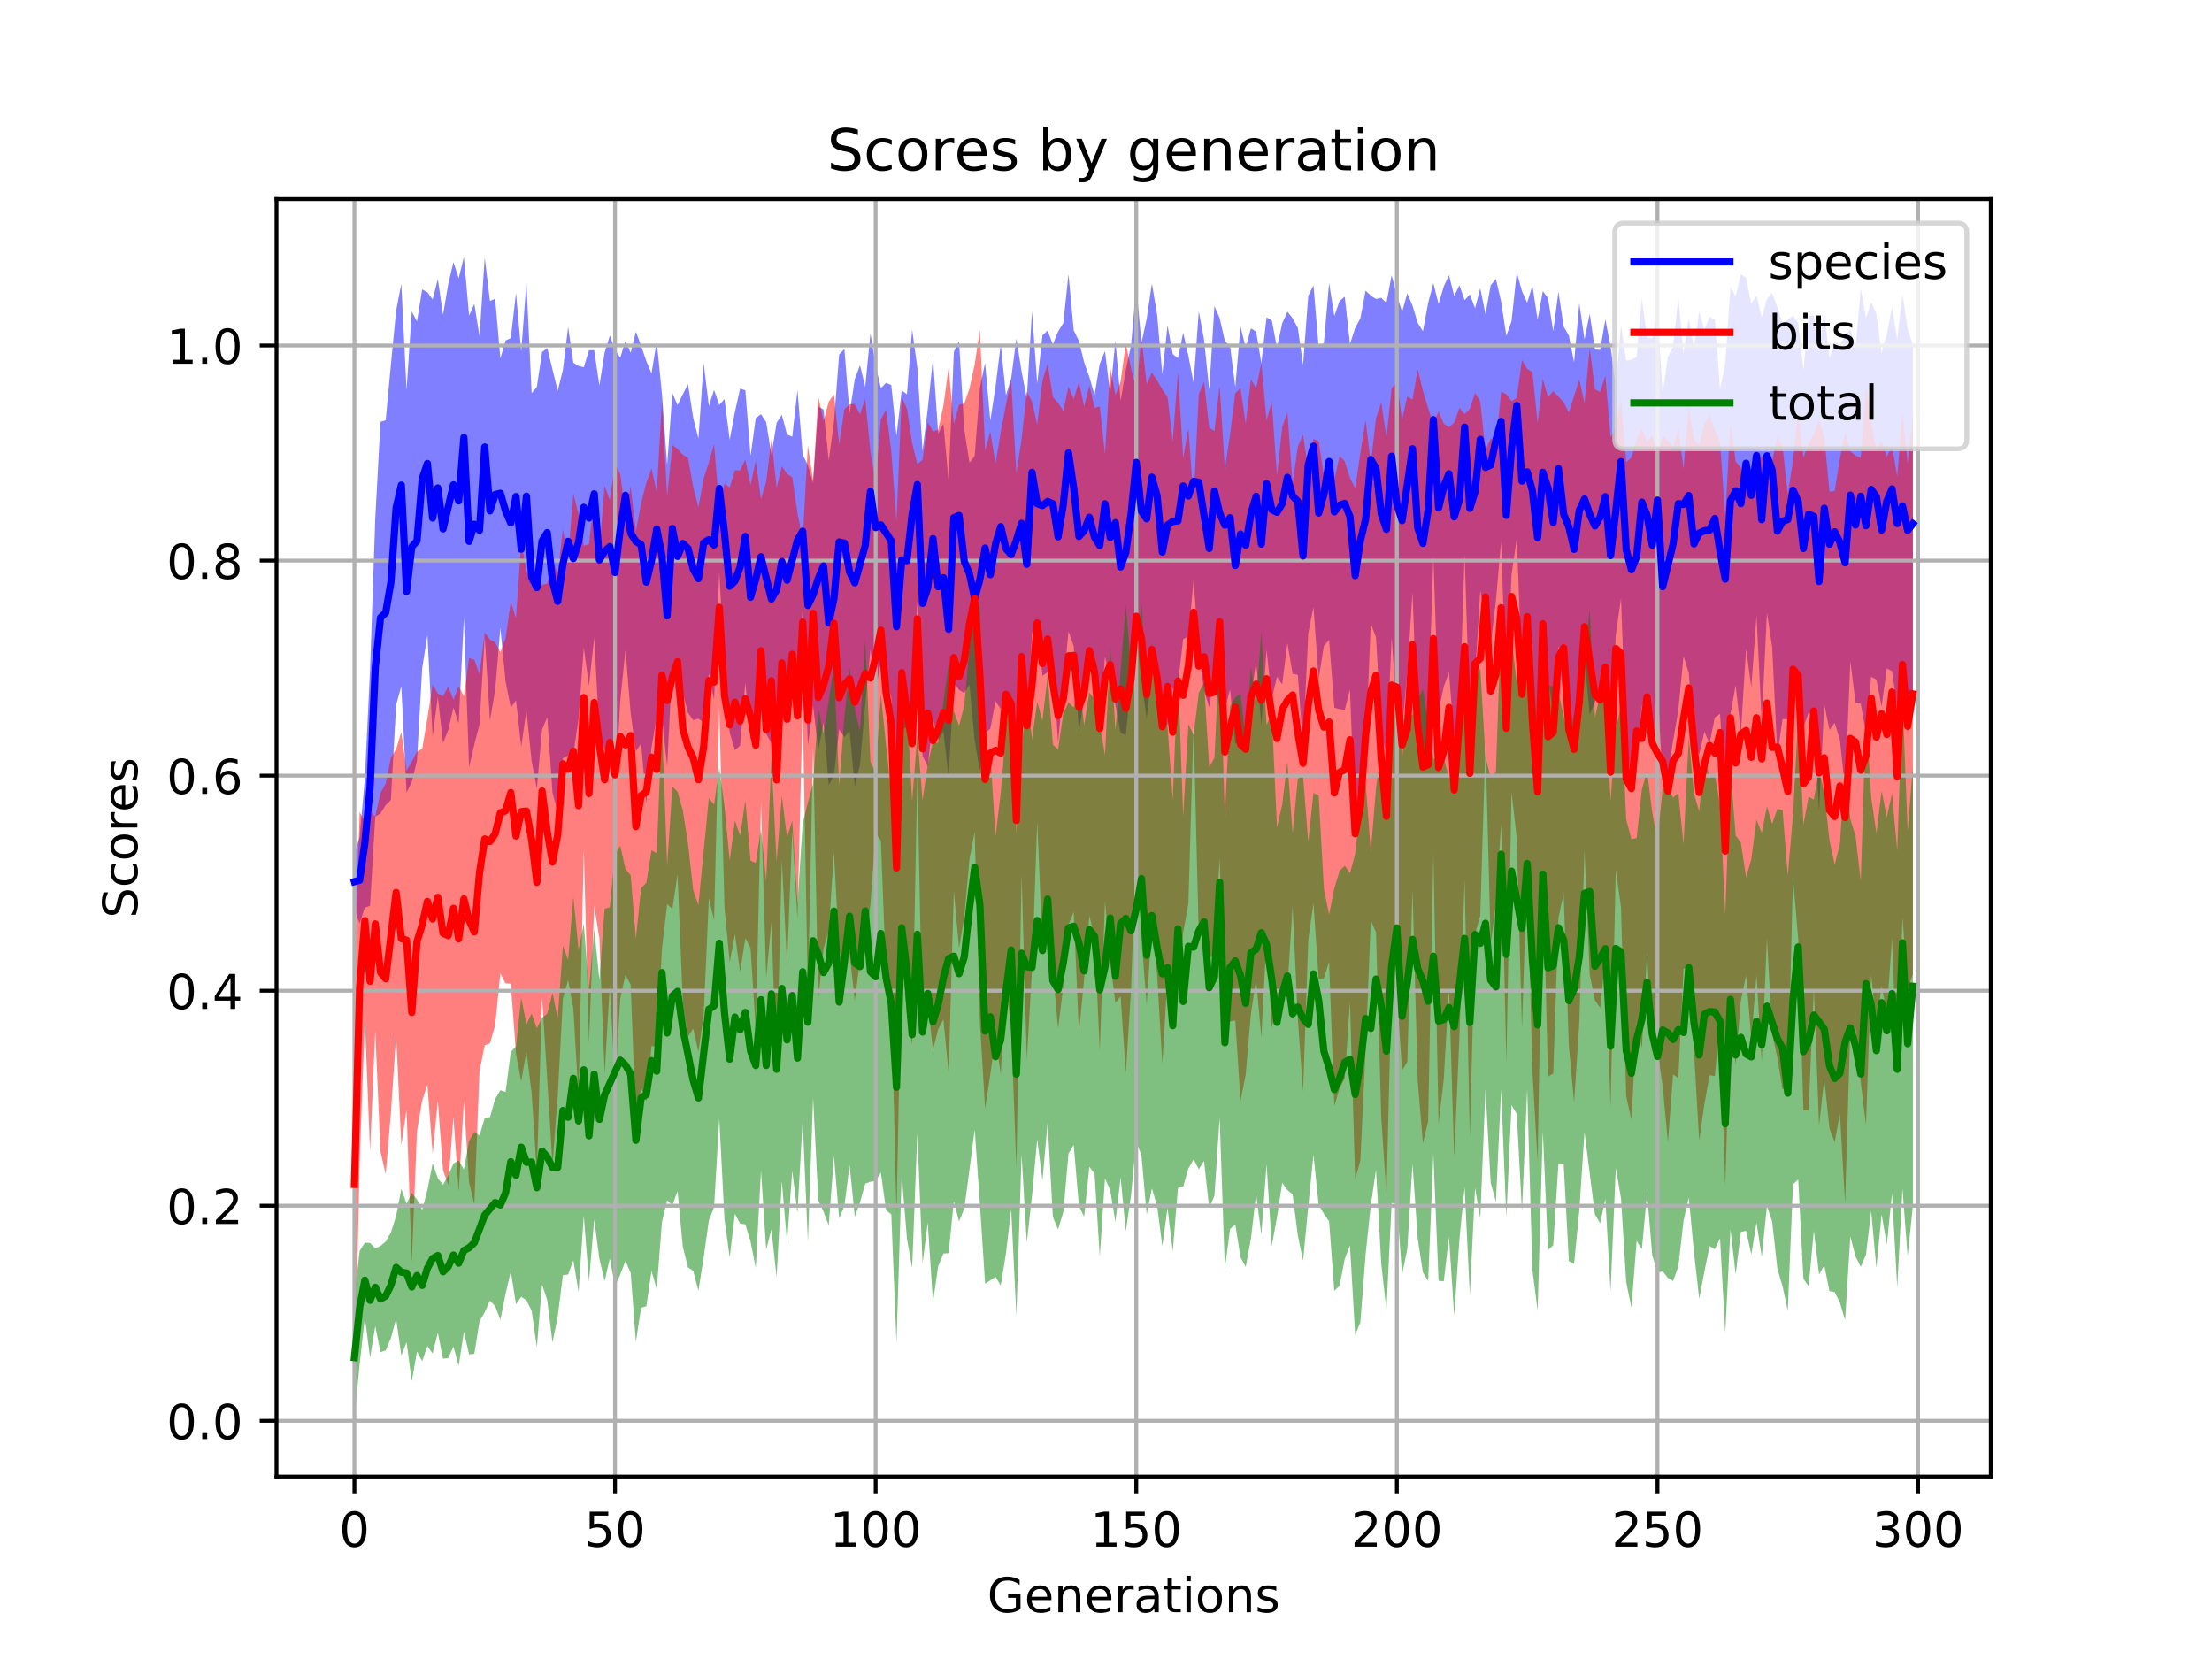 <?xml version="1.0" encoding="utf-8" standalone="no"?>
<!DOCTYPE svg PUBLIC "-//W3C//DTD SVG 1.1//EN"
  "http://www.w3.org/Graphics/SVG/1.1/DTD/svg11.dtd">
<!-- Created with matplotlib (https://matplotlib.org/) -->
<svg height="345.6pt" version="1.1" viewBox="0 0 460.8 345.6" width="460.8pt" xmlns="http://www.w3.org/2000/svg" xmlns:xlink="http://www.w3.org/1999/xlink">
 <defs>
  <style type="text/css">
*{stroke-linecap:butt;stroke-linejoin:round;}
  </style>
 </defs>
 <g id="figure_1">
  <g id="patch_1">
   <path d="M 0 345.6 
L 460.8 345.6 
L 460.8 0 
L 0 0 
z
" style="fill:#ffffff;"/>
  </g>
  <g id="axes_1">
   <g id="patch_2">
    <path d="M 57.6 307.584 
L 414.72 307.584 
L 414.72 41.472 
L 57.6 41.472 
z
" style="fill:#ffffff;"/>
   </g>
   <g id="PolyCollection_1">
    <path clip-path="url(#pb821a2f6a9)" d="M 73.833 177.745 
L 73.833 189.598 
L 74.919 192.37 
L 76.004 189.047 
L 77.09 188.703 
L 78.176 170.109 
L 79.262 169.449 
L 80.348 167.711 
L 81.433 166.631 
L 82.519 146.841 
L 83.605 142.953 
L 84.691 165.127 
L 85.777 162.902 
L 86.862 158.477 
L 87.948 139.255 
L 89.034 132.24 
L 90.12 153.442 
L 91.206 145.148 
L 92.291 154.787 
L 93.377 152.081 
L 94.463 147.394 
L 95.549 150.716 
L 96.635 128.684 
L 97.72 159.816 
L 98.806 155.1 
L 99.892 150.871 
L 100.978 132.553 
L 102.064 150.118 
L 103.149 143.795 
L 104.235 130.818 
L 105.321 141.996 
L 106.407 147.441 
L 107.493 145.86 
L 108.578 155.569 
L 109.664 147.946 
L 110.75 158.608 
L 111.836 164.222 
L 112.922 152.022 
L 114.007 149.367 
L 115.093 165.151 
L 116.179 169.143 
L 117.265 157.948 
L 118.351 157.427 
L 119.436 157.163 
L 120.522 149.777 
L 121.608 134.871 
L 122.694 142.871 
L 123.78 132.8 
L 124.865 152.978 
L 125.951 156.248 
L 127.037 157.818 
L 128.123 165.648 
L 129.209 146.014 
L 130.294 135.353 
L 131.38 148.63 
L 132.466 156.496 
L 133.552 154.899 
L 134.638 167.316 
L 135.723 155.755 
L 136.809 149.274 
L 137.895 149.342 
L 138.981 159.746 
L 140.067 138.298 
L 141.152 147.391 
L 142.238 144.312 
L 143.324 148.486 
L 144.41 150.03 
L 145.496 149.713 
L 146.581 150.556 
L 147.667 140.296 
L 148.753 145.834 
L 149.839 119.167 
L 150.925 138.879 
L 152.01 152.623 
L 153.096 156.285 
L 154.182 155.321 
L 155.268 142.185 
L 156.354 153.875 
L 157.439 154.131 
L 158.525 145.693 
L 159.611 152.878 
L 160.697 154.836 
L 161.783 157.722 
L 162.868 147.511 
L 163.954 151.2 
L 165.04 142.065 
L 166.126 143.762 
L 167.212 126.61 
L 168.297 155.318 
L 169.383 147.127 
L 170.469 156.292 
L 171.555 150.502 
L 172.641 163.585 
L 173.726 161.496 
L 174.812 151.951 
L 175.898 153.567 
L 176.984 152.229 
L 178.07 163.829 
L 179.155 159.255 
L 180.241 146.683 
L 181.327 135.328 
L 182.413 143.762 
L 183.499 137.845 
L 184.584 142.409 
L 185.67 145.166 
L 186.756 170.323 
L 187.842 151.963 
L 188.928 151.464 
L 190.013 145.695 
L 191.099 125.288 
L 192.185 157.447 
L 193.271 159.699 
L 194.357 149.726 
L 195.442 154.142 
L 196.528 152.398 
L 197.614 161.845 
L 198.7 142.384 
L 199.786 143.711 
L 200.871 144.376 
L 201.957 142.679 
L 203.043 154.281 
L 204.129 160.672 
L 205.215 152.757 
L 206.3 151.792 
L 207.386 146.101 
L 208.472 147.67 
L 209.558 146.242 
L 210.644 152.247 
L 211.729 154.608 
L 212.815 140.618 
L 213.901 152.103 
L 214.987 131.975 
L 216.073 129.964 
L 217.158 140.796 
L 218.244 140.047 
L 219.33 138.121 
L 220.416 154.612 
L 221.502 142.989 
L 222.587 131.515 
L 223.673 134.594 
L 224.759 152.492 
L 225.845 145.655 
L 226.931 136.994 
L 228.016 141.671 
L 229.102 151.513 
L 230.188 136.767 
L 231.274 141.86 
L 232.36 146.847 
L 233.445 152.701 
L 234.531 153.113 
L 235.617 142.252 
L 236.703 132.973 
L 237.789 141.632 
L 238.875 149.764 
L 239.96 139.747 
L 241.046 141.166 
L 242.132 152.03 
L 243.218 150.952 
L 244.304 143.521 
L 245.389 142.401 
L 246.475 133.162 
L 247.561 132.541 
L 248.647 120.803 
L 249.733 136.067 
L 250.818 143.802 
L 251.904 147.302 
L 252.99 140.836 
L 254.076 147.49 
L 255.162 147.811 
L 256.247 143.581 
L 257.333 154.96 
L 258.419 154.518 
L 259.505 154.711 
L 260.591 145.594 
L 261.676 137.702 
L 262.762 151.057 
L 263.848 135.373 
L 264.934 145.595 
L 266.02 140.993 
L 267.105 142.547 
L 268.191 133.965 
L 269.277 140.357 
L 270.363 140.603 
L 271.449 155.586 
L 272.534 131.966 
L 273.62 126.434 
L 274.706 141.398 
L 275.792 134.558 
L 276.878 133.293 
L 277.963 147.429 
L 279.049 147.721 
L 280.135 147.914 
L 281.221 143.601 
L 282.307 171.507 
L 283.392 158.898 
L 284.478 155.869 
L 285.564 129.856 
L 286.65 132.81 
L 287.736 152.095 
L 288.821 157.417 
L 289.907 132.763 
L 290.993 148.621 
L 292.079 151.979 
L 293.165 140.15 
L 294.25 123.339 
L 295.336 152.635 
L 296.422 157.394 
L 297.508 149.312 
L 298.594 115.879 
L 299.679 148.309 
L 300.765 143.02 
L 301.851 140.069 
L 302.937 153.674 
L 304.023 148.849 
L 305.108 115.422 
L 306.194 150.476 
L 307.28 140.734 
L 308.366 123.011 
L 309.452 129.291 
L 310.537 134.342 
L 311.623 125.157 
L 312.709 112.752 
L 313.795 144.759 
L 314.881 119.758 
L 315.966 112.209 
L 317.052 139.792 
L 318.138 133.501 
L 319.224 144.934 
L 320.31 157.438 
L 321.395 136.151 
L 322.481 141.283 
L 323.567 148.698 
L 324.653 134.453 
L 325.739 146.219 
L 326.824 149.657 
L 327.91 153.415 
L 328.996 149.412 
L 330.082 137.181 
L 331.168 148.877 
L 332.253 146.31 
L 333.339 142.559 
L 334.425 140.378 
L 335.511 159.251 
L 336.597 132.292 
L 337.682 124.595 
L 338.768 153.894 
L 339.854 162.458 
L 340.94 157.648 
L 342.026 147.105 
L 343.111 144.378 
L 344.197 156.655 
L 345.283 142.872 
L 346.369 162.681 
L 347.455 161.155 
L 348.54 154.343 
L 349.626 148.002 
L 350.712 136.632 
L 351.798 140.238 
L 352.884 154.145 
L 353.969 157.176 
L 355.055 152.426 
L 356.141 154.871 
L 357.227 149.474 
L 358.313 148.699 
L 359.398 165.595 
L 360.484 148.792 
L 361.57 142.719 
L 362.656 152.716 
L 363.742 135.124 
L 364.827 143.167 
L 365.913 128.236 
L 366.999 150.374 
L 368.085 127.649 
L 369.171 134.732 
L 370.256 157.277 
L 371.342 149.797 
L 372.428 149.846 
L 373.514 138.451 
L 374.6 141.696 
L 375.685 151.5 
L 376.771 148.424 
L 377.857 149.414 
L 378.943 168.89 
L 380.029 146.747 
L 381.114 152.053 
L 382.2 150.584 
L 383.286 154.151 
L 384.372 164.433 
L 385.458 137.73 
L 386.543 146.347 
L 387.629 146.609 
L 388.715 152.815 
L 389.801 140.993 
L 390.887 141.547 
L 391.972 147.168 
L 393.058 139.233 
L 394.144 139.821 
L 395.23 147.372 
L 396.316 149.483 
L 397.401 152.482 
L 398.487 146.411 
L 398.487 71.797 
L 398.487 71.797 
L 397.401 68.506 
L 396.316 61.301 
L 395.23 70.746 
L 394.144 63.889 
L 393.058 69.593 
L 391.972 73.652 
L 390.887 65.412 
L 389.801 62.905 
L 388.715 66.22 
L 387.629 60.143 
L 386.543 72.419 
L 385.458 68.565 
L 384.372 70.031 
L 383.286 71.828 
L 382.2 70.985 
L 381.114 74.688 
L 380.029 64.996 
L 378.943 73.354 
L 377.857 65.717 
L 376.771 65.841 
L 375.685 77.039 
L 374.6 67.283 
L 373.514 65.767 
L 372.428 66.621 
L 371.342 67.426 
L 370.256 63.982 
L 369.171 61.043 
L 368.085 62.271 
L 366.999 66.145 
L 365.913 61.566 
L 364.827 63.214 
L 363.742 57.884 
L 362.656 57.126 
L 361.57 61.741 
L 360.484 59.848 
L 359.398 75.692 
L 358.313 81.081 
L 357.227 66.584 
L 356.141 66.013 
L 355.055 68.697 
L 353.969 64.911 
L 352.884 72.467 
L 351.798 66.245 
L 350.712 73.547 
L 349.626 61.847 
L 348.54 72.262 
L 347.455 74.321 
L 346.369 81.742 
L 345.283 65.492 
L 344.197 70.487 
L 343.111 70.323 
L 342.026 62.105 
L 340.94 74.346 
L 339.854 74.911 
L 338.768 75.143 
L 337.682 67.728 
L 336.597 80.617 
L 335.511 72.218 
L 334.425 66.563 
L 333.339 72.9 
L 332.253 72.806 
L 331.168 65.375 
L 330.082 70.723 
L 328.996 63.224 
L 327.91 75.477 
L 326.824 69.92 
L 325.739 68.035 
L 324.653 60.79 
L 323.567 68.99 
L 322.481 62.115 
L 321.395 60.638 
L 320.31 66.6 
L 319.224 59.511 
L 318.138 63.088 
L 317.052 60.646 
L 315.966 56.737 
L 314.881 66.898 
L 313.795 69.967 
L 312.709 62.801 
L 311.623 58.12 
L 310.537 59.42 
L 309.452 65.454 
L 308.366 60.042 
L 307.28 64.213 
L 306.194 61.319 
L 305.108 62.537 
L 304.023 59.435 
L 302.937 61.666 
L 301.851 57.308 
L 300.765 59.677 
L 299.679 63.331 
L 298.594 58.984 
L 297.508 63.11 
L 296.422 68.994 
L 295.336 67.276 
L 294.25 63.662 
L 293.165 61.131 
L 292.079 64.949 
L 290.993 61.501 
L 289.907 57.335 
L 288.821 63.133 
L 287.736 62.032 
L 286.65 62.282 
L 285.564 61.586 
L 284.478 60.547 
L 283.392 66.305 
L 282.307 68.321 
L 281.221 71.675 
L 280.135 61.808 
L 279.049 62.732 
L 277.963 65.821 
L 276.878 58.972 
L 275.792 71.439 
L 274.706 72.375 
L 273.62 59.453 
L 272.534 61.614 
L 271.449 76.049 
L 270.363 68.315 
L 269.277 66.306 
L 268.191 64.927 
L 267.105 67.373 
L 266.02 72.441 
L 264.934 66.725 
L 263.848 66.118 
L 262.762 75.638 
L 261.676 69.076 
L 260.591 68.412 
L 259.505 72.457 
L 258.419 68.011 
L 257.333 80.661 
L 256.247 72.118 
L 255.162 71.024 
L 254.076 66.257 
L 252.99 63.76 
L 251.904 81.222 
L 250.818 70.708 
L 249.733 64.867 
L 248.647 79.728 
L 247.561 74.134 
L 246.475 69.318 
L 245.389 74.629 
L 244.304 73.766 
L 243.218 67.788 
L 242.132 77.967 
L 241.046 65.509 
L 239.96 59.067 
L 238.875 66.409 
L 237.789 71.43 
L 236.703 59.673 
L 235.617 71.962 
L 234.531 77.068 
L 233.445 83.504 
L 232.36 70.917 
L 231.274 82.108 
L 230.188 73.127 
L 229.102 75.782 
L 228.016 82.246 
L 226.931 78.513 
L 225.845 75.472 
L 224.759 71.03 
L 223.673 68.812 
L 222.587 57.137 
L 221.502 67.321 
L 220.416 69.065 
L 219.33 71.767 
L 218.244 68.858 
L 217.158 69.859 
L 216.073 79.892 
L 214.987 64.831 
L 213.901 83.004 
L 212.815 77.397 
L 211.729 70.53 
L 210.644 78.825 
L 209.558 82.347 
L 208.472 71.766 
L 207.386 80.55 
L 206.3 87.639 
L 205.215 75.589 
L 204.129 80.781 
L 203.043 94.997 
L 201.957 96.381 
L 200.871 89.496 
L 199.786 71.045 
L 198.7 73.29 
L 197.614 100.311 
L 196.528 88.274 
L 195.442 90.319 
L 194.357 74.681 
L 193.271 85.159 
L 192.185 93.926 
L 191.099 76.59 
L 190.013 68.635 
L 188.928 82.131 
L 187.842 81.321 
L 186.756 90.786 
L 185.67 80.215 
L 184.584 79.74 
L 183.499 80.857 
L 182.413 76.062 
L 181.327 69.453 
L 180.241 80.6 
L 179.155 76.08 
L 178.07 78.981 
L 176.984 86.113 
L 175.898 72.718 
L 174.812 73.835 
L 173.726 87.906 
L 172.641 95.972 
L 171.555 85.296 
L 170.469 84.698 
L 169.383 100.625 
L 168.297 96.931 
L 167.212 94.696 
L 166.126 81.252 
L 165.04 90.965 
L 163.954 90.53 
L 162.868 86.416 
L 161.783 88.076 
L 160.697 94.739 
L 159.611 87.952 
L 158.525 86.278 
L 157.439 87.105 
L 156.354 94.977 
L 155.268 81.309 
L 154.182 80.948 
L 153.096 85.812 
L 152.01 91.604 
L 150.925 83.144 
L 149.839 84.354 
L 148.753 81.232 
L 147.667 84.556 
L 146.581 75.649 
L 145.496 91.358 
L 144.41 87.045 
L 143.324 80.026 
L 142.238 82.119 
L 141.152 84.41 
L 140.067 81.894 
L 138.981 96.862 
L 137.895 82.05 
L 136.809 71.135 
L 135.723 77.8 
L 134.638 75.212 
L 133.552 72.026 
L 132.466 69.098 
L 131.38 73.495 
L 130.294 71.002 
L 129.209 74.498 
L 128.123 72.874 
L 127.037 69.914 
L 125.951 73.455 
L 124.865 80.308 
L 123.78 72.941 
L 122.694 72.969 
L 121.608 76.501 
L 120.522 76.226 
L 119.436 75.561 
L 118.351 68.128 
L 117.265 77.041 
L 116.179 81.398 
L 115.093 76.954 
L 114.007 72.514 
L 112.922 73.341 
L 111.836 80.598 
L 110.75 81.91 
L 109.664 58.78 
L 108.578 73.25 
L 107.493 61.02 
L 106.407 70.46 
L 105.321 70.926 
L 104.235 74.692 
L 103.149 62.227 
L 102.064 62.714 
L 100.978 53.68 
L 99.892 70.063 
L 98.806 63.313 
L 97.72 65.739 
L 96.635 53.568 
L 95.549 57.969 
L 94.463 54.583 
L 93.377 59.189 
L 92.291 65.572 
L 91.206 58.147 
L 90.12 62.386 
L 89.034 60.867 
L 87.948 60.29 
L 86.862 66.951 
L 85.777 64.88 
L 84.691 81.318 
L 83.605 59.14 
L 82.519 64.723 
L 81.433 75.936 
L 80.348 87.54 
L 79.262 87.889 
L 78.176 107.915 
L 77.09 139.509 
L 76.004 162.206 
L 74.919 174.384 
L 73.833 177.745 
z
" style="fill:#0000ff;fill-opacity:0.5;"/>
   </g>
   <g id="PolyCollection_2">
    <path clip-path="url(#pb821a2f6a9)" d="M 73.833 202.15 
L 73.833 291.326 
L 74.919 242.047 
L 76.004 212.451 
L 77.09 239.783 
L 78.176 214.841 
L 79.262 239.927 
L 80.348 244.572 
L 81.433 231.829 
L 82.519 215.735 
L 83.605 238.58 
L 84.691 231.198 
L 85.777 263.131 
L 86.862 235.711 
L 87.948 229.307 
L 89.034 225.92 
L 90.12 240.323 
L 91.206 229.375 
L 92.291 243.77 
L 93.377 246.819 
L 94.463 232.681 
L 95.549 248.227 
L 96.635 229.453 
L 97.72 246.329 
L 98.806 250.839 
L 99.892 223.152 
L 100.978 217.763 
L 102.064 217.349 
L 103.149 213.62 
L 104.235 202.789 
L 105.321 204.866 
L 106.407 204.921 
L 107.493 219.489 
L 108.578 225.28 
L 109.664 219.015 
L 110.75 227.756 
L 111.836 244.434 
L 112.922 207.752 
L 114.007 225.047 
L 115.093 242.517 
L 116.179 228.444 
L 117.265 207.973 
L 118.351 204.155 
L 119.436 210.095 
L 120.522 228.557 
L 121.608 176.901 
L 122.694 217.312 
L 123.78 188.757 
L 124.865 195.469 
L 125.951 223.66 
L 127.037 205.099 
L 128.123 226.237 
L 129.209 208.019 
L 130.294 203.099 
L 131.38 205.118 
L 132.466 233.732 
L 133.552 226.606 
L 134.638 229.434 
L 135.723 217.916 
L 136.809 218.025 
L 137.895 197.62 
L 138.981 188.364 
L 140.067 189.356 
L 141.152 182.178 
L 142.238 208.916 
L 143.324 215.949 
L 144.41 214.278 
L 145.496 219.128 
L 146.581 211.61 
L 147.667 187.13 
L 148.753 191.691 
L 149.839 147.534 
L 150.925 189.074 
L 152.01 200.452 
L 153.096 194.588 
L 154.182 202.487 
L 155.268 195.389 
L 156.354 197.467 
L 157.439 214.505 
L 158.525 167.117 
L 159.611 203.652 
L 160.697 192.084 
L 161.783 223.283 
L 162.868 179.048 
L 163.954 200.959 
L 165.04 173.189 
L 166.126 191.345 
L 167.212 146.868 
L 168.297 207.198 
L 169.383 155.601 
L 170.469 207.979 
L 171.555 197.684 
L 172.641 193.837 
L 173.726 177.509 
L 174.812 198.063 
L 175.898 200.006 
L 176.984 198.602 
L 178.07 208.434 
L 179.155 199.969 
L 180.241 197.455 
L 181.327 188.349 
L 182.413 173.418 
L 183.499 175.178 
L 184.584 203.112 
L 185.67 207.265 
L 186.756 253.038 
L 187.842 197.576 
L 188.928 211.45 
L 190.013 217.528 
L 191.099 161.16 
L 192.185 216.205 
L 193.271 209.141 
L 194.357 218.695 
L 195.442 214.404 
L 196.528 212.334 
L 197.614 223.54 
L 198.7 185.605 
L 199.786 197.521 
L 200.871 191.078 
L 201.957 178.942 
L 203.043 173.307 
L 204.129 212.972 
L 205.215 230.91 
L 206.3 223.823 
L 207.386 216.017 
L 208.472 223.758 
L 209.558 205.023 
L 210.644 213.854 
L 211.729 243.183 
L 212.815 182.095 
L 213.901 220.806 
L 214.987 202.015 
L 216.073 171.088 
L 217.158 197.119 
L 218.244 190.416 
L 219.33 202.002 
L 220.416 214.229 
L 221.502 205.545 
L 222.587 192.703 
L 223.673 189.953 
L 224.759 215.106 
L 225.845 203.999 
L 226.931 190.798 
L 228.016 195.069 
L 229.102 218.872 
L 230.188 187.719 
L 231.274 200.412 
L 232.36 208.88 
L 233.445 207.56 
L 234.531 223.567 
L 235.617 206.227 
L 236.703 175.552 
L 237.789 195.567 
L 238.875 209.347 
L 239.96 192.944 
L 241.046 203.006 
L 242.132 221.588 
L 243.218 203.277 
L 244.304 213.048 
L 245.389 206.26 
L 246.475 194.237 
L 247.561 188.23 
L 248.647 150.858 
L 249.733 195.4 
L 250.818 194.073 
L 251.904 199.792 
L 252.99 198.55 
L 254.076 178.747 
L 255.162 215.578 
L 256.247 212.806 
L 257.333 212.565 
L 258.419 229.349 
L 259.505 223.845 
L 260.591 211.172 
L 261.676 204.044 
L 262.762 216.051 
L 263.848 195.198 
L 264.934 214.179 
L 266.02 208.624 
L 267.105 206.577 
L 268.191 205.939 
L 269.277 188.821 
L 270.363 212.244 
L 271.449 227.461 
L 272.534 195.842 
L 273.62 188.185 
L 274.706 203.879 
L 275.792 203.812 
L 276.878 200.313 
L 277.963 230.426 
L 279.049 226.708 
L 280.135 224.611 
L 281.221 208.677 
L 282.307 245.676 
L 283.392 241.692 
L 284.478 218.694 
L 285.564 191.768 
L 286.65 194.244 
L 287.736 232.691 
L 288.821 248.924 
L 289.907 204.57 
L 290.993 206.683 
L 292.079 223.02 
L 293.165 221.194 
L 294.25 185.361 
L 295.336 225.17 
L 296.422 238.158 
L 297.508 233.598 
L 298.594 177.762 
L 299.679 234.128 
L 300.765 224.804 
L 301.851 205.715 
L 302.937 241.11 
L 304.023 216.009 
L 305.108 183.156 
L 306.194 237.019 
L 307.28 194.58 
L 308.366 190.719 
L 309.452 154.774 
L 310.537 196.654 
L 311.623 188.402 
L 312.709 171.556 
L 313.795 221.383 
L 314.881 164.953 
L 315.966 174.59 
L 317.052 214.244 
L 318.138 180.069 
L 319.224 223.106 
L 320.31 241.767 
L 321.395 180.994 
L 322.481 224.261 
L 323.567 223.637 
L 324.653 191.226 
L 325.739 186.111 
L 326.824 217.968 
L 327.91 229.669 
L 328.996 213.187 
L 330.082 177.081 
L 331.168 203.025 
L 332.253 208.376 
L 333.339 209.952 
L 334.425 199.717 
L 335.511 230.564 
L 336.597 181.171 
L 337.682 188.989 
L 338.768 228.377 
L 339.854 233.257 
L 340.94 213.001 
L 342.026 218.293 
L 343.111 198.339 
L 344.197 218.92 
L 345.283 218.75 
L 346.369 226.322 
L 347.455 237.95 
L 348.54 223.808 
L 349.626 224.623 
L 350.712 201.752 
L 351.798 201.891 
L 352.884 219.071 
L 353.969 237.578 
L 355.055 229.988 
L 356.141 223.997 
L 357.227 224.149 
L 358.313 213.145 
L 359.398 247.069 
L 360.484 211.129 
L 361.57 221.786 
L 362.656 208.438 
L 363.742 203.188 
L 364.827 216.387 
L 365.913 203.1 
L 366.999 221.2 
L 368.085 195.462 
L 369.171 215.279 
L 370.256 220.354 
L 371.342 226.911 
L 372.428 226.784 
L 373.514 182.834 
L 374.6 195.591 
L 375.685 231.314 
L 376.771 231.306 
L 377.857 205.859 
L 378.943 234.47 
L 380.029 224.725 
L 381.114 235.113 
L 382.2 237.927 
L 383.286 231.953 
L 384.372 250.707 
L 385.458 213.636 
L 386.543 214.237 
L 387.629 225.492 
L 388.715 234.327 
L 389.801 203.065 
L 390.887 213.286 
L 391.972 205.484 
L 393.058 210.883 
L 394.144 195.393 
L 395.23 224.235 
L 396.316 191.048 
L 397.401 206.036 
L 398.487 202.941 
L 398.487 86.175 
L 398.487 86.175 
L 397.401 96.527 
L 396.316 85.806 
L 395.23 99.271 
L 394.144 92.91 
L 393.058 95.155 
L 391.972 91.864 
L 390.887 93.874 
L 389.801 87.818 
L 388.715 80.627 
L 387.629 95.392 
L 386.543 94.906 
L 385.458 94.019 
L 384.372 89.934 
L 383.286 95.523 
L 382.2 102.27 
L 381.114 102.454 
L 380.029 90.977 
L 378.943 87.572 
L 377.857 90.391 
L 376.771 92.303 
L 375.685 95.317 
L 374.6 85.82 
L 373.514 95.965 
L 372.428 102.952 
L 371.342 93.105 
L 370.256 90.899 
L 369.171 96.113 
L 368.085 97.46 
L 366.999 95.002 
L 365.913 95.98 
L 364.827 99.141 
L 363.742 101.168 
L 362.656 97.408 
L 361.57 96.14 
L 360.484 87.975 
L 359.398 107.542 
L 358.313 92.074 
L 357.227 89.595 
L 356.141 86.551 
L 355.055 88.375 
L 353.969 92.584 
L 352.884 91.616 
L 351.798 84.725 
L 350.712 97.693 
L 349.626 89.343 
L 348.54 93.136 
L 347.455 91.692 
L 346.369 90.913 
L 345.283 95.19 
L 344.197 90.643 
L 343.111 92.007 
L 342.026 89.367 
L 340.94 91.536 
L 339.854 95.29 
L 338.768 96.307 
L 337.682 83.237 
L 336.597 89.052 
L 335.511 91.108 
L 334.425 78.254 
L 333.339 81.68 
L 332.253 81.065 
L 331.168 72.623 
L 330.082 84.02 
L 328.996 79.058 
L 327.91 82.528 
L 326.824 85.98 
L 325.739 83.787 
L 324.653 82.629 
L 323.567 81.449 
L 322.481 82.725 
L 321.395 78.932 
L 320.31 88.124 
L 319.224 77.512 
L 318.138 76.843 
L 317.052 75.017 
L 315.966 82.901 
L 314.881 83.553 
L 313.795 82.061 
L 312.709 81.634 
L 311.623 92.54 
L 310.537 91.294 
L 309.452 93.903 
L 308.366 83.623 
L 307.28 81.839 
L 306.194 85.176 
L 305.108 86.275 
L 304.023 84.952 
L 302.937 88.037 
L 301.851 89.002 
L 300.765 88.277 
L 299.679 85.65 
L 298.594 88.302 
L 297.508 85.052 
L 296.422 81.415 
L 295.336 76.934 
L 294.25 83.25 
L 293.165 82.611 
L 292.079 87.362 
L 290.993 79.629 
L 289.907 80.847 
L 288.821 91.171 
L 287.736 83.84 
L 286.65 87.124 
L 285.564 96.538 
L 284.478 87.524 
L 283.392 94.378 
L 282.307 101.717 
L 281.221 99.521 
L 280.135 96.097 
L 279.049 95.038 
L 277.963 99.96 
L 276.878 100.531 
L 275.792 99.146 
L 274.706 91.912 
L 273.62 91.391 
L 272.534 97.788 
L 271.449 90.567 
L 270.363 93.018 
L 269.277 100.745 
L 268.191 85.908 
L 267.105 89.012 
L 266.02 99.079 
L 264.934 83.676 
L 263.848 87.586 
L 262.762 75.702 
L 261.676 80.951 
L 260.591 79.017 
L 259.505 88.302 
L 258.419 80.856 
L 257.333 81.962 
L 256.247 90.459 
L 255.162 97.722 
L 254.076 80.325 
L 252.99 89.795 
L 251.904 89.086 
L 250.818 79.52 
L 249.733 82.094 
L 248.647 104.201 
L 247.561 89.142 
L 246.475 95.455 
L 245.389 77.463 
L 244.304 92.001 
L 243.218 82.708 
L 242.132 81.156 
L 241.046 79.233 
L 239.96 77.619 
L 238.875 80.06 
L 237.789 70.389 
L 236.703 81.189 
L 235.617 76.712 
L 234.531 71.63 
L 233.445 79.432 
L 232.36 82.326 
L 231.274 76.493 
L 230.188 94.625 
L 229.102 84.666 
L 228.016 84.96 
L 226.931 80.296 
L 225.845 84.7 
L 224.759 79.542 
L 223.673 83.132 
L 222.587 80.559 
L 221.502 85.602 
L 220.416 83.91 
L 219.33 82.703 
L 218.244 75.8 
L 217.158 79.334 
L 216.073 88.444 
L 214.987 83.68 
L 213.901 81.565 
L 212.815 91.463 
L 211.729 98.651 
L 210.644 79.273 
L 209.558 84.265 
L 208.472 90.02 
L 207.386 96.604 
L 206.3 89.929 
L 205.215 93.833 
L 204.129 68.729 
L 203.043 75.913 
L 201.957 80.922 
L 200.871 84.074 
L 199.786 84.292 
L 198.7 88.357 
L 197.614 76.507 
L 196.528 84.531 
L 195.442 89.552 
L 194.357 89.855 
L 193.271 87.963 
L 192.185 95.771 
L 191.099 96.681 
L 190.013 92.291 
L 188.928 85.184 
L 187.842 82.682 
L 186.756 108.587 
L 185.67 94.097 
L 184.584 85.339 
L 183.499 87.366 
L 182.413 100.424 
L 181.327 94.155 
L 180.241 83.043 
L 179.155 86.323 
L 178.07 84.13 
L 176.984 84.26 
L 175.898 85.228 
L 174.812 92.624 
L 173.726 82.141 
L 172.641 83.683 
L 171.555 87.764 
L 170.469 82.622 
L 169.383 99.962 
L 168.297 92.799 
L 167.212 112.262 
L 166.126 106.877 
L 165.04 99.407 
L 163.954 98.713 
L 162.868 97.149 
L 161.783 101.64 
L 160.697 91.512 
L 159.611 100.364 
L 158.525 104.011 
L 157.439 95.98 
L 156.354 101.053 
L 155.268 95.741 
L 154.182 97.979 
L 153.096 97.976 
L 152.01 101.568 
L 150.925 100.743 
L 149.839 105.478 
L 148.753 92.536 
L 147.667 96.388 
L 146.581 99.617 
L 145.496 105.71 
L 144.41 101.48 
L 143.324 95.372 
L 142.238 94.733 
L 141.152 93.524 
L 140.067 92.729 
L 138.981 103.5 
L 137.895 83.697 
L 136.809 102.537 
L 135.723 97.569 
L 134.638 100.575 
L 133.552 104.862 
L 132.466 110.681 
L 131.38 101.356 
L 130.294 107.24 
L 129.209 98.822 
L 128.123 96.595 
L 127.037 104.233 
L 125.951 101.186 
L 124.865 114.708 
L 123.78 103.944 
L 122.694 113.32 
L 121.608 113.717 
L 120.522 107.118 
L 119.436 102.838 
L 118.351 116.28 
L 117.265 110.302 
L 116.179 119.434 
L 115.093 116.659 
L 114.007 121.577 
L 112.922 121.813 
L 111.836 123.199 
L 110.75 122.05 
L 109.664 118.896 
L 108.578 112.887 
L 107.493 128.85 
L 106.407 125.31 
L 105.321 132.942 
L 104.235 135.873 
L 103.149 133.822 
L 102.064 133.243 
L 100.978 131.771 
L 99.892 140.504 
L 98.806 137.419 
L 97.72 137.1 
L 96.635 145.075 
L 95.549 142.95 
L 94.463 145.773 
L 93.377 143.009 
L 92.291 145.043 
L 91.206 144.496 
L 90.12 142.593 
L 89.034 149.649 
L 87.948 155.981 
L 86.862 156.558 
L 85.777 158.706 
L 84.691 160.534 
L 83.605 152.469 
L 82.519 156.088 
L 81.433 157.837 
L 80.348 163.236 
L 79.262 165.201 
L 78.176 170.089 
L 77.09 169.041 
L 76.004 171.097 
L 74.919 169.175 
L 73.833 202.15 
z
" style="fill:#ff0000;fill-opacity:0.5;"/>
   </g>
   <g id="PolyCollection_3">
    <path clip-path="url(#pb821a2f6a9)" d="M 73.833 270.129 
L 73.833 295.488 
L 74.919 284.213 
L 76.004 274.493 
L 77.09 282.809 
L 78.176 276.274 
L 79.262 281.666 
L 80.348 281.327 
L 81.433 278.724 
L 82.519 274.741 
L 83.605 282.387 
L 84.691 279.606 
L 85.777 287.731 
L 86.862 281.557 
L 87.948 283.542 
L 89.034 280.425 
L 90.12 281.957 
L 91.206 277.658 
L 92.291 283.055 
L 93.377 282.873 
L 94.463 280.517 
L 95.549 284.542 
L 96.635 277.396 
L 97.72 282.155 
L 98.806 282.024 
L 99.892 275.272 
L 100.978 273.349 
L 102.064 270.936 
L 103.149 272.084 
L 104.235 274.936 
L 105.321 269.5 
L 106.407 264.855 
L 107.493 271.696 
L 108.578 270.152 
L 109.664 270.88 
L 110.75 273.022 
L 111.836 280.641 
L 112.922 267.597 
L 114.007 270.87 
L 115.093 279.695 
L 116.179 274.278 
L 117.265 265.637 
L 118.351 265.51 
L 119.436 262.541 
L 120.522 269.124 
L 121.608 253.294 
L 122.694 266.958 
L 123.78 254.041 
L 124.865 262.277 
L 125.951 266.854 
L 127.037 262.158 
L 128.123 267.982 
L 129.209 265.511 
L 130.294 262.697 
L 131.38 265.126 
L 132.466 279.533 
L 133.552 272.436 
L 134.638 272.121 
L 135.723 264.755 
L 136.809 268.579 
L 137.895 254.582 
L 138.981 250.04 
L 140.067 251.083 
L 141.152 248.117 
L 142.238 259.722 
L 143.324 264.005 
L 144.41 264.742 
L 145.496 268.901 
L 146.581 261.931 
L 147.667 254.265 
L 148.753 251.486 
L 149.839 233.031 
L 150.925 253.97 
L 152.01 261.96 
L 153.096 252.848 
L 154.182 254.899 
L 155.268 255.055 
L 156.354 258.618 
L 157.439 264.173 
L 158.525 243.914 
L 159.611 260.315 
L 160.697 256.11 
L 161.783 266.04 
L 162.868 246.066 
L 163.954 258.808 
L 165.04 243.893 
L 166.126 252.598 
L 167.212 233.355 
L 168.297 258.689 
L 169.383 228.713 
L 170.469 250.064 
L 171.555 252.364 
L 172.641 255.277 
L 173.726 240.838 
L 174.812 253.841 
L 175.898 251.177 
L 176.984 242.7 
L 178.07 253.464 
L 179.155 250.479 
L 180.241 246.582 
L 181.327 246.177 
L 182.413 246.035 
L 183.499 244.251 
L 184.584 252.117 
L 185.67 252.977 
L 186.756 279.71 
L 187.842 244.658 
L 188.928 257.982 
L 190.013 264.144 
L 191.099 236.031 
L 192.185 263.213 
L 193.271 254.699 
L 194.357 271.275 
L 195.442 263.796 
L 196.528 261.136 
L 197.614 261.042 
L 198.7 250.236 
L 199.786 254.464 
L 200.871 251.764 
L 201.957 243.672 
L 203.043 235.319 
L 204.129 250.764 
L 205.215 267.41 
L 206.3 266.721 
L 207.386 266.005 
L 208.472 267.802 
L 209.558 261.119 
L 210.644 251.888 
L 211.729 274.012 
L 212.815 240.539 
L 213.901 258.863 
L 214.987 249.081 
L 216.073 237.341 
L 217.158 245.908 
L 218.244 233.859 
L 219.33 253.505 
L 220.416 256.126 
L 221.502 252.504 
L 222.587 240.295 
L 223.673 238.512 
L 224.759 251.236 
L 225.845 253.459 
L 226.931 243.042 
L 228.016 244.507 
L 229.102 261.773 
L 230.188 245.474 
L 231.274 247.915 
L 232.36 254.522 
L 233.445 245.268 
L 234.531 256.516 
L 235.617 248.94 
L 236.703 237.845 
L 237.789 240.705 
L 238.875 252.996 
L 239.96 247.576 
L 241.046 251.201 
L 242.132 259.595 
L 243.218 251.631 
L 244.304 260.702 
L 245.389 247.448 
L 246.475 247.21 
L 247.561 243.422 
L 248.647 241.528 
L 249.733 243.591 
L 250.818 241.84 
L 251.904 251.632 
L 252.99 249.099 
L 254.076 232.829 
L 255.162 264.287 
L 256.247 256.029 
L 257.333 255.061 
L 258.419 261.873 
L 259.505 263.942 
L 260.591 258.063 
L 261.676 248.736 
L 262.762 257.145 
L 263.848 242.535 
L 264.934 259.527 
L 266.02 253.58 
L 267.105 246.396 
L 268.191 247.898 
L 269.277 248.822 
L 270.363 257.355 
L 271.449 262.626 
L 272.534 251.398 
L 273.62 240.571 
L 274.706 251.043 
L 275.792 252.865 
L 276.878 254.453 
L 277.963 268.909 
L 279.049 267.853 
L 280.135 262.269 
L 281.221 259.44 
L 282.307 278.067 
L 283.392 275.473 
L 284.478 261.346 
L 285.564 251.086 
L 286.65 243.679 
L 287.736 263.198 
L 288.821 272.959 
L 289.907 250.621 
L 290.993 250.734 
L 292.079 265.546 
L 293.165 260.196 
L 294.25 242.457 
L 295.336 258.03 
L 296.422 265.091 
L 297.508 266.865 
L 298.594 240.433 
L 299.679 266.831 
L 300.765 266.909 
L 301.851 257.659 
L 302.937 274.112 
L 304.023 258.228 
L 305.108 247.305 
L 306.194 269.852 
L 307.28 247.475 
L 308.366 253.842 
L 309.452 226.97 
L 310.537 246.371 
L 311.623 250.388 
L 312.709 226.955 
L 313.795 253.581 
L 314.881 230.229 
L 315.966 232.053 
L 317.052 252.411 
L 318.138 226.924 
L 319.224 264.537 
L 320.31 272.977 
L 321.395 235.607 
L 322.481 260.406 
L 323.567 259.413 
L 324.653 242.447 
L 325.739 242.514 
L 326.824 262.713 
L 327.91 263.301 
L 328.996 252.195 
L 330.082 235.825 
L 331.168 244.432 
L 332.253 253.003 
L 333.339 254.821 
L 334.425 249.785 
L 335.511 269.043 
L 336.597 243.287 
L 337.682 249.613 
L 338.768 267.079 
L 339.854 272.406 
L 340.94 258.498 
L 342.026 260.251 
L 343.111 248.657 
L 344.197 261.488 
L 345.283 265.11 
L 346.369 264.848 
L 347.455 266.221 
L 348.54 266.877 
L 349.626 263.808 
L 350.712 254.304 
L 351.798 249.47 
L 352.884 260.861 
L 353.969 270.551 
L 355.055 264.897 
L 356.141 259.6 
L 357.227 260.232 
L 358.313 257.981 
L 359.398 277.653 
L 360.484 256.081 
L 361.57 265.49 
L 362.656 256.636 
L 363.742 256.401 
L 364.827 261.324 
L 365.913 254.703 
L 366.999 261.792 
L 368.085 251.242 
L 369.171 254.447 
L 370.256 264.286 
L 371.342 267.973 
L 372.428 273.046 
L 373.514 246.733 
L 374.6 245.725 
L 375.685 266.38 
L 376.771 267.959 
L 377.857 256.354 
L 378.943 265.492 
L 380.029 263.596 
L 381.114 268.973 
L 382.2 269.166 
L 383.286 271.367 
L 384.372 274.989 
L 385.458 257.57 
L 386.543 261.735 
L 387.629 263.919 
L 388.715 261.388 
L 389.801 252.303 
L 390.887 264.124 
L 391.972 253.006 
L 393.058 259.245 
L 394.144 248.682 
L 395.23 268.233 
L 396.316 247.627 
L 397.401 261.676 
L 398.487 251.249 
L 398.487 159.665 
L 398.487 159.665 
L 397.401 173.181 
L 396.316 145.162 
L 395.23 177.268 
L 394.144 165.306 
L 393.058 170.23 
L 391.972 164.742 
L 390.887 173.607 
L 389.801 166.112 
L 388.715 148.444 
L 387.629 183.555 
L 386.543 174.114 
L 385.458 170.648 
L 384.372 159.145 
L 383.286 175.846 
L 382.2 180.138 
L 381.114 175.054 
L 380.029 165.149 
L 378.943 160.406 
L 377.857 166.566 
L 376.771 165.97 
L 375.685 171.795 
L 374.6 148.805 
L 373.514 169.89 
L 372.428 182.413 
L 371.342 168.773 
L 370.256 168.482 
L 369.171 171.633 
L 368.085 167.942 
L 366.999 173.545 
L 365.913 170.724 
L 364.827 179.006 
L 363.742 182.767 
L 362.656 175.557 
L 361.57 174.045 
L 360.484 160.341 
L 359.398 190.53 
L 358.313 167.577 
L 357.227 161.409 
L 356.141 161.856 
L 355.055 157.649 
L 353.969 169.011 
L 352.884 165.35 
L 351.798 153.662 
L 350.712 175.852 
L 349.626 165.181 
L 348.54 166.181 
L 347.455 164.124 
L 346.369 164.294 
L 345.283 175.065 
L 344.197 169.343 
L 343.111 160.593 
L 342.026 164.488 
L 340.94 174.587 
L 339.854 174.781 
L 338.768 170.691 
L 337.682 147.001 
L 336.597 151.883 
L 335.511 166.832 
L 334.425 145.479 
L 333.339 144.447 
L 332.253 149.566 
L 331.168 127.026 
L 330.082 136.382 
L 328.996 146.378 
L 327.91 148.754 
L 326.824 154.192 
L 325.739 149.136 
L 324.653 144.083 
L 323.567 142.929 
L 322.481 142.828 
L 321.395 128.56 
L 320.31 154.061 
L 319.224 135.346 
L 318.138 132.816 
L 317.052 134.377 
L 315.966 142.455 
L 314.881 132.71 
L 313.795 144.072 
L 312.709 128.94 
L 311.623 160.783 
L 310.537 161.956 
L 309.452 157.678 
L 308.366 139.193 
L 307.28 141.858 
L 306.194 156.183 
L 305.108 143.666 
L 304.023 152.195 
L 302.937 153.622 
L 301.851 162.09 
L 300.765 157.886 
L 299.679 158.57 
L 298.594 157.974 
L 297.508 150.293 
L 296.422 143.596 
L 295.336 145.562 
L 294.25 148.925 
L 293.165 149.282 
L 292.079 157.878 
L 290.993 135.871 
L 289.907 151.796 
L 288.821 164.99 
L 287.736 155.809 
L 286.65 164.23 
L 285.564 177.39 
L 284.478 162.983 
L 283.392 167.77 
L 282.307 177.935 
L 281.221 181.913 
L 280.135 180.338 
L 279.049 181.41 
L 277.963 185.055 
L 276.878 190.556 
L 275.792 185.135 
L 274.706 165.731 
L 273.62 165.198 
L 272.534 175.415 
L 271.449 161.677 
L 270.363 162.204 
L 269.277 173.573 
L 268.191 158.69 
L 267.105 167.59 
L 266.02 172.387 
L 264.934 148.545 
L 263.848 150.997 
L 262.762 131.446 
L 261.676 146.741 
L 260.591 138.891 
L 259.505 154.111 
L 258.419 144.535 
L 257.333 145.298 
L 256.247 147.154 
L 255.162 170.154 
L 254.076 134.827 
L 252.99 157.836 
L 251.904 159.871 
L 250.818 142.183 
L 249.733 144.298 
L 248.647 153.079 
L 247.561 150.867 
L 246.475 170.04 
L 245.389 139.505 
L 244.304 166.622 
L 243.218 151.489 
L 242.132 146.174 
L 241.046 143.585 
L 239.96 133.886 
L 238.875 145.015 
L 237.789 125.332 
L 236.703 140.813 
L 235.617 138.883 
L 234.531 126.122 
L 233.445 139.585 
L 232.36 152.137 
L 231.274 134.583 
L 230.188 157.383 
L 229.102 150.659 
L 228.016 145.646 
L 226.931 144.243 
L 225.845 151.055 
L 224.759 141.669 
L 223.673 147.391 
L 222.587 146.313 
L 221.502 148.657 
L 220.416 156.135 
L 219.33 155.131 
L 218.244 140.724 
L 217.158 150.132 
L 216.073 146.152 
L 214.987 153.974 
L 213.901 143.916 
L 212.815 156.597 
L 211.729 173.541 
L 210.644 143.922 
L 209.558 152.074 
L 208.472 165.201 
L 207.386 174.26 
L 206.3 156.943 
L 205.215 162.193 
L 204.129 126.256 
L 203.043 126.055 
L 201.957 134.935 
L 200.871 146.964 
L 199.786 151.215 
L 198.7 148.16 
L 197.614 138.341 
L 196.528 146.169 
L 195.442 154.748 
L 194.357 154.509 
L 193.271 159.211 
L 192.185 166.76 
L 191.099 153.226 
L 190.013 166.918 
L 188.928 146.583 
L 187.842 141.86 
L 186.756 173.292 
L 185.67 165.131 
L 184.584 155.29 
L 183.499 144.673 
L 182.413 160.911 
L 181.327 158.645 
L 180.241 132.947 
L 179.155 152.244 
L 178.07 147.722 
L 176.984 139.056 
L 175.898 149.447 
L 174.812 163.652 
L 173.726 138.742 
L 172.641 145.935 
L 171.555 152.841 
L 170.469 147.539 
L 169.383 163.232 
L 168.297 167.227 
L 167.212 171.518 
L 166.126 188.243 
L 165.04 170.887 
L 163.954 174.481 
L 162.868 165.745 
L 161.783 179.461 
L 160.697 157.979 
L 159.611 183.599 
L 158.525 172.607 
L 157.439 179.766 
L 156.354 179.305 
L 155.268 166.766 
L 154.182 174.115 
L 153.096 170.917 
L 152.01 179.316 
L 150.925 167.978 
L 149.839 159.937 
L 148.753 167.621 
L 147.667 166.224 
L 146.581 177.297 
L 145.496 188.554 
L 144.41 185.418 
L 143.324 175.709 
L 142.238 168.754 
L 141.152 164.922 
L 140.067 163.851 
L 138.981 180.331 
L 137.895 150.624 
L 136.809 177.741 
L 135.723 177.136 
L 134.638 183.927 
L 133.552 184.995 
L 132.466 195.561 
L 131.38 182.32 
L 130.294 181.038 
L 129.209 176.201 
L 128.123 177.774 
L 127.037 189.026 
L 125.951 189.297 
L 124.865 204.088 
L 123.78 193.508 
L 122.694 206.268 
L 121.608 192.437 
L 120.522 197.906 
L 119.436 186.748 
L 118.351 199.959 
L 117.265 197.041 
L 116.179 212.106 
L 115.093 206.792 
L 114.007 211.163 
L 112.922 212.003 
L 111.836 214.217 
L 110.75 211.135 
L 109.664 213.38 
L 108.578 207.809 
L 107.493 217.965 
L 106.407 219.123 
L 105.321 227.483 
L 104.235 227.116 
L 103.149 228.944 
L 102.064 232.728 
L 100.978 232.901 
L 99.892 236.559 
L 98.806 235.772 
L 97.72 237.689 
L 96.635 243.625 
L 95.549 241.753 
L 94.463 242.373 
L 93.377 244.856 
L 92.291 246.824 
L 91.206 245.437 
L 90.12 242.367 
L 89.034 247.944 
L 87.948 252.021 
L 86.862 249.884 
L 85.777 248.497 
L 84.691 250.76 
L 83.605 247.671 
L 82.519 253.295 
L 81.433 256.762 
L 80.348 258.639 
L 79.262 259.555 
L 78.176 260.056 
L 77.09 258.949 
L 76.004 258.868 
L 74.919 260.565 
L 73.833 270.129 
z
" style="fill:#008000;fill-opacity:0.5;"/>
   </g>
   <g id="matplotlib.axis_1">
    <g id="xtick_1">
     <g id="line2d_1">
      <path clip-path="url(#pb821a2f6a9)" d="M 73.833 307.584 
L 73.833 41.472 
" style="fill:none;stroke:#b0b0b0;stroke-linecap:square;stroke-width:0.8;"/>
     </g>
     <g id="line2d_2">
      <defs>
       <path d="M 0 0 
L 0 3.5 
" id="m9f7fbafbba" style="stroke:#000000;stroke-width:0.8;"/>
      </defs>
      <g>
       <use style="stroke:#000000;stroke-width:0.8;" x="73.833" xlink:href="#m9f7fbafbba" y="307.584"/>
      </g>
     </g>
     <g id="text_1">
      <!-- 0 -->
      <defs>
       <path d="M 31.781 66.406 
Q 24.172 66.406 20.328 58.906 
Q 16.5 51.422 16.5 36.375 
Q 16.5 21.391 20.328 13.891 
Q 24.172 6.391 31.781 6.391 
Q 39.453 6.391 43.281 13.891 
Q 47.125 21.391 47.125 36.375 
Q 47.125 51.422 43.281 58.906 
Q 39.453 66.406 31.781 66.406 
z
M 31.781 74.219 
Q 44.047 74.219 50.516 64.516 
Q 56.984 54.828 56.984 36.375 
Q 56.984 17.969 50.516 8.266 
Q 44.047 -1.422 31.781 -1.422 
Q 19.531 -1.422 13.062 8.266 
Q 6.594 17.969 6.594 36.375 
Q 6.594 54.828 13.062 64.516 
Q 19.531 74.219 31.781 74.219 
z
" id="DejaVuSans-48"/>
      </defs>
      <g transform="translate(70.651 322.182)scale(0.1 -0.1)">
       <use xlink:href="#DejaVuSans-48"/>
      </g>
     </g>
    </g>
    <g id="xtick_2">
     <g id="line2d_3">
      <path clip-path="url(#pb821a2f6a9)" d="M 128.123 307.584 
L 128.123 41.472 
" style="fill:none;stroke:#b0b0b0;stroke-linecap:square;stroke-width:0.8;"/>
     </g>
     <g id="line2d_4">
      <g>
       <use style="stroke:#000000;stroke-width:0.8;" x="128.123" xlink:href="#m9f7fbafbba" y="307.584"/>
      </g>
     </g>
     <g id="text_2">
      <!-- 50 -->
      <defs>
       <path d="M 10.797 72.906 
L 49.516 72.906 
L 49.516 64.594 
L 19.828 64.594 
L 19.828 46.734 
Q 21.969 47.469 24.109 47.828 
Q 26.266 48.188 28.422 48.188 
Q 40.625 48.188 47.75 41.5 
Q 54.891 34.812 54.891 23.391 
Q 54.891 11.625 47.562 5.094 
Q 40.234 -1.422 26.906 -1.422 
Q 22.312 -1.422 17.547 -0.641 
Q 12.797 0.141 7.719 1.703 
L 7.719 11.625 
Q 12.109 9.234 16.797 8.062 
Q 21.484 6.891 26.703 6.891 
Q 35.156 6.891 40.078 11.328 
Q 45.016 15.766 45.016 23.391 
Q 45.016 31 40.078 35.438 
Q 35.156 39.891 26.703 39.891 
Q 22.75 39.891 18.812 39.016 
Q 14.891 38.141 10.797 36.281 
z
" id="DejaVuSans-53"/>
      </defs>
      <g transform="translate(121.76 322.182)scale(0.1 -0.1)">
       <use xlink:href="#DejaVuSans-53"/>
       <use x="63.623" xlink:href="#DejaVuSans-48"/>
      </g>
     </g>
    </g>
    <g id="xtick_3">
     <g id="line2d_5">
      <path clip-path="url(#pb821a2f6a9)" d="M 182.413 307.584 
L 182.413 41.472 
" style="fill:none;stroke:#b0b0b0;stroke-linecap:square;stroke-width:0.8;"/>
     </g>
     <g id="line2d_6">
      <g>
       <use style="stroke:#000000;stroke-width:0.8;" x="182.413" xlink:href="#m9f7fbafbba" y="307.584"/>
      </g>
     </g>
     <g id="text_3">
      <!-- 100 -->
      <defs>
       <path d="M 12.406 8.297 
L 28.516 8.297 
L 28.516 63.922 
L 10.984 60.406 
L 10.984 69.391 
L 28.422 72.906 
L 38.281 72.906 
L 38.281 8.297 
L 54.391 8.297 
L 54.391 0 
L 12.406 0 
z
" id="DejaVuSans-49"/>
      </defs>
      <g transform="translate(172.869 322.182)scale(0.1 -0.1)">
       <use xlink:href="#DejaVuSans-49"/>
       <use x="63.623" xlink:href="#DejaVuSans-48"/>
       <use x="127.246" xlink:href="#DejaVuSans-48"/>
      </g>
     </g>
    </g>
    <g id="xtick_4">
     <g id="line2d_7">
      <path clip-path="url(#pb821a2f6a9)" d="M 236.703 307.584 
L 236.703 41.472 
" style="fill:none;stroke:#b0b0b0;stroke-linecap:square;stroke-width:0.8;"/>
     </g>
     <g id="line2d_8">
      <g>
       <use style="stroke:#000000;stroke-width:0.8;" x="236.703" xlink:href="#m9f7fbafbba" y="307.584"/>
      </g>
     </g>
     <g id="text_4">
      <!-- 150 -->
      <g transform="translate(227.159 322.182)scale(0.1 -0.1)">
       <use xlink:href="#DejaVuSans-49"/>
       <use x="63.623" xlink:href="#DejaVuSans-53"/>
       <use x="127.246" xlink:href="#DejaVuSans-48"/>
      </g>
     </g>
    </g>
    <g id="xtick_5">
     <g id="line2d_9">
      <path clip-path="url(#pb821a2f6a9)" d="M 290.993 307.584 
L 290.993 41.472 
" style="fill:none;stroke:#b0b0b0;stroke-linecap:square;stroke-width:0.8;"/>
     </g>
     <g id="line2d_10">
      <g>
       <use style="stroke:#000000;stroke-width:0.8;" x="290.993" xlink:href="#m9f7fbafbba" y="307.584"/>
      </g>
     </g>
     <g id="text_5">
      <!-- 200 -->
      <defs>
       <path d="M 19.188 8.297 
L 53.609 8.297 
L 53.609 0 
L 7.328 0 
L 7.328 8.297 
Q 12.938 14.109 22.625 23.891 
Q 32.328 33.688 34.812 36.531 
Q 39.547 41.844 41.422 45.531 
Q 43.312 49.219 43.312 52.781 
Q 43.312 58.594 39.234 62.25 
Q 35.156 65.922 28.609 65.922 
Q 23.969 65.922 18.812 64.312 
Q 13.672 62.703 7.812 59.422 
L 7.812 69.391 
Q 13.766 71.781 18.938 73 
Q 24.125 74.219 28.422 74.219 
Q 39.75 74.219 46.484 68.547 
Q 53.219 62.891 53.219 53.422 
Q 53.219 48.922 51.531 44.891 
Q 49.859 40.875 45.406 35.406 
Q 44.188 33.984 37.641 27.219 
Q 31.109 20.453 19.188 8.297 
z
" id="DejaVuSans-50"/>
      </defs>
      <g transform="translate(281.449 322.182)scale(0.1 -0.1)">
       <use xlink:href="#DejaVuSans-50"/>
       <use x="63.623" xlink:href="#DejaVuSans-48"/>
       <use x="127.246" xlink:href="#DejaVuSans-48"/>
      </g>
     </g>
    </g>
    <g id="xtick_6">
     <g id="line2d_11">
      <path clip-path="url(#pb821a2f6a9)" d="M 345.283 307.584 
L 345.283 41.472 
" style="fill:none;stroke:#b0b0b0;stroke-linecap:square;stroke-width:0.8;"/>
     </g>
     <g id="line2d_12">
      <g>
       <use style="stroke:#000000;stroke-width:0.8;" x="345.283" xlink:href="#m9f7fbafbba" y="307.584"/>
      </g>
     </g>
     <g id="text_6">
      <!-- 250 -->
      <g transform="translate(335.739 322.182)scale(0.1 -0.1)">
       <use xlink:href="#DejaVuSans-50"/>
       <use x="63.623" xlink:href="#DejaVuSans-53"/>
       <use x="127.246" xlink:href="#DejaVuSans-48"/>
      </g>
     </g>
    </g>
    <g id="xtick_7">
     <g id="line2d_13">
      <path clip-path="url(#pb821a2f6a9)" d="M 399.573 307.584 
L 399.573 41.472 
" style="fill:none;stroke:#b0b0b0;stroke-linecap:square;stroke-width:0.8;"/>
     </g>
     <g id="line2d_14">
      <g>
       <use style="stroke:#000000;stroke-width:0.8;" x="399.573" xlink:href="#m9f7fbafbba" y="307.584"/>
      </g>
     </g>
     <g id="text_7">
      <!-- 300 -->
      <defs>
       <path d="M 40.578 39.312 
Q 47.656 37.797 51.625 33 
Q 55.609 28.219 55.609 21.188 
Q 55.609 10.406 48.188 4.484 
Q 40.766 -1.422 27.094 -1.422 
Q 22.516 -1.422 17.656 -0.516 
Q 12.797 0.391 7.625 2.203 
L 7.625 11.719 
Q 11.719 9.328 16.594 8.109 
Q 21.484 6.891 26.812 6.891 
Q 36.078 6.891 40.938 10.547 
Q 45.797 14.203 45.797 21.188 
Q 45.797 27.641 41.281 31.266 
Q 36.766 34.906 28.719 34.906 
L 20.219 34.906 
L 20.219 43.016 
L 29.109 43.016 
Q 36.375 43.016 40.234 45.922 
Q 44.094 48.828 44.094 54.297 
Q 44.094 59.906 40.109 62.906 
Q 36.141 65.922 28.719 65.922 
Q 24.656 65.922 20.016 65.031 
Q 15.375 64.156 9.812 62.312 
L 9.812 71.094 
Q 15.438 72.656 20.344 73.438 
Q 25.25 74.219 29.594 74.219 
Q 40.828 74.219 47.359 69.109 
Q 53.906 64.016 53.906 55.328 
Q 53.906 49.266 50.438 45.094 
Q 46.969 40.922 40.578 39.312 
z
" id="DejaVuSans-51"/>
      </defs>
      <g transform="translate(390.029 322.182)scale(0.1 -0.1)">
       <use xlink:href="#DejaVuSans-51"/>
       <use x="63.623" xlink:href="#DejaVuSans-48"/>
       <use x="127.246" xlink:href="#DejaVuSans-48"/>
      </g>
     </g>
    </g>
    <g id="text_8">
     <!-- Generations -->
     <defs>
      <path d="M 59.516 10.406 
L 59.516 29.984 
L 43.406 29.984 
L 43.406 38.094 
L 69.281 38.094 
L 69.281 6.781 
Q 63.578 2.734 56.688 0.656 
Q 49.812 -1.422 42 -1.422 
Q 24.906 -1.422 15.25 8.562 
Q 5.609 18.562 5.609 36.375 
Q 5.609 54.25 15.25 64.234 
Q 24.906 74.219 42 74.219 
Q 49.125 74.219 55.547 72.453 
Q 61.969 70.703 67.391 67.281 
L 67.391 56.781 
Q 61.922 61.422 55.766 63.766 
Q 49.609 66.109 42.828 66.109 
Q 29.438 66.109 22.719 58.641 
Q 16.016 51.172 16.016 36.375 
Q 16.016 21.625 22.719 14.156 
Q 29.438 6.688 42.828 6.688 
Q 48.047 6.688 52.141 7.594 
Q 56.25 8.5 59.516 10.406 
z
" id="DejaVuSans-71"/>
      <path d="M 56.203 29.594 
L 56.203 25.203 
L 14.891 25.203 
Q 15.484 15.922 20.484 11.062 
Q 25.484 6.203 34.422 6.203 
Q 39.594 6.203 44.453 7.469 
Q 49.312 8.734 54.109 11.281 
L 54.109 2.781 
Q 49.266 0.734 44.188 -0.344 
Q 39.109 -1.422 33.891 -1.422 
Q 20.797 -1.422 13.156 6.188 
Q 5.516 13.812 5.516 26.812 
Q 5.516 40.234 12.766 48.109 
Q 20.016 56 32.328 56 
Q 43.359 56 49.781 48.891 
Q 56.203 41.797 56.203 29.594 
z
M 47.219 32.234 
Q 47.125 39.594 43.094 43.984 
Q 39.062 48.391 32.422 48.391 
Q 24.906 48.391 20.391 44.141 
Q 15.875 39.891 15.188 32.172 
z
" id="DejaVuSans-101"/>
      <path d="M 54.891 33.016 
L 54.891 0 
L 45.906 0 
L 45.906 32.719 
Q 45.906 40.484 42.875 44.328 
Q 39.844 48.188 33.797 48.188 
Q 26.516 48.188 22.312 43.547 
Q 18.109 38.922 18.109 30.906 
L 18.109 0 
L 9.078 0 
L 9.078 54.688 
L 18.109 54.688 
L 18.109 46.188 
Q 21.344 51.125 25.703 53.562 
Q 30.078 56 35.797 56 
Q 45.219 56 50.047 50.172 
Q 54.891 44.344 54.891 33.016 
z
" id="DejaVuSans-110"/>
      <path d="M 41.109 46.297 
Q 39.594 47.172 37.812 47.578 
Q 36.031 48 33.891 48 
Q 26.266 48 22.188 43.047 
Q 18.109 38.094 18.109 28.812 
L 18.109 0 
L 9.078 0 
L 9.078 54.688 
L 18.109 54.688 
L 18.109 46.188 
Q 20.953 51.172 25.484 53.578 
Q 30.031 56 36.531 56 
Q 37.453 56 38.578 55.875 
Q 39.703 55.766 41.062 55.516 
z
" id="DejaVuSans-114"/>
      <path d="M 34.281 27.484 
Q 23.391 27.484 19.188 25 
Q 14.984 22.516 14.984 16.5 
Q 14.984 11.719 18.141 8.906 
Q 21.297 6.109 26.703 6.109 
Q 34.188 6.109 38.703 11.406 
Q 43.219 16.703 43.219 25.484 
L 43.219 27.484 
z
M 52.203 31.203 
L 52.203 0 
L 43.219 0 
L 43.219 8.297 
Q 40.141 3.328 35.547 0.953 
Q 30.953 -1.422 24.312 -1.422 
Q 15.922 -1.422 10.953 3.297 
Q 6 8.016 6 15.922 
Q 6 25.141 12.172 29.828 
Q 18.359 34.516 30.609 34.516 
L 43.219 34.516 
L 43.219 35.406 
Q 43.219 41.609 39.141 45 
Q 35.062 48.391 27.688 48.391 
Q 23 48.391 18.547 47.266 
Q 14.109 46.141 10.016 43.891 
L 10.016 52.203 
Q 14.938 54.109 19.578 55.047 
Q 24.219 56 28.609 56 
Q 40.484 56 46.344 49.844 
Q 52.203 43.703 52.203 31.203 
z
" id="DejaVuSans-97"/>
      <path d="M 18.312 70.219 
L 18.312 54.688 
L 36.812 54.688 
L 36.812 47.703 
L 18.312 47.703 
L 18.312 18.016 
Q 18.312 11.328 20.141 9.422 
Q 21.969 7.516 27.594 7.516 
L 36.812 7.516 
L 36.812 0 
L 27.594 0 
Q 17.188 0 13.234 3.875 
Q 9.281 7.766 9.281 18.016 
L 9.281 47.703 
L 2.688 47.703 
L 2.688 54.688 
L 9.281 54.688 
L 9.281 70.219 
z
" id="DejaVuSans-116"/>
      <path d="M 9.422 54.688 
L 18.406 54.688 
L 18.406 0 
L 9.422 0 
z
M 9.422 75.984 
L 18.406 75.984 
L 18.406 64.594 
L 9.422 64.594 
z
" id="DejaVuSans-105"/>
      <path d="M 30.609 48.391 
Q 23.391 48.391 19.188 42.75 
Q 14.984 37.109 14.984 27.297 
Q 14.984 17.484 19.156 11.844 
Q 23.344 6.203 30.609 6.203 
Q 37.797 6.203 41.984 11.859 
Q 46.188 17.531 46.188 27.297 
Q 46.188 37.016 41.984 42.703 
Q 37.797 48.391 30.609 48.391 
z
M 30.609 56 
Q 42.328 56 49.016 48.375 
Q 55.719 40.766 55.719 27.297 
Q 55.719 13.875 49.016 6.219 
Q 42.328 -1.422 30.609 -1.422 
Q 18.844 -1.422 12.172 6.219 
Q 5.516 13.875 5.516 27.297 
Q 5.516 40.766 12.172 48.375 
Q 18.844 56 30.609 56 
z
" id="DejaVuSans-111"/>
      <path d="M 44.281 53.078 
L 44.281 44.578 
Q 40.484 46.531 36.375 47.5 
Q 32.281 48.484 27.875 48.484 
Q 21.188 48.484 17.844 46.438 
Q 14.5 44.391 14.5 40.281 
Q 14.5 37.156 16.891 35.375 
Q 19.281 33.594 26.516 31.984 
L 29.594 31.297 
Q 39.156 29.25 43.188 25.516 
Q 47.219 21.781 47.219 15.094 
Q 47.219 7.469 41.188 3.016 
Q 35.156 -1.422 24.609 -1.422 
Q 20.219 -1.422 15.453 -0.562 
Q 10.688 0.297 5.422 2 
L 5.422 11.281 
Q 10.406 8.688 15.234 7.391 
Q 20.062 6.109 24.812 6.109 
Q 31.156 6.109 34.562 8.281 
Q 37.984 10.453 37.984 14.406 
Q 37.984 18.062 35.516 20.016 
Q 33.062 21.969 24.703 23.781 
L 21.578 24.516 
Q 13.234 26.266 9.516 29.906 
Q 5.812 33.547 5.812 39.891 
Q 5.812 47.609 11.281 51.797 
Q 16.75 56 26.812 56 
Q 31.781 56 36.172 55.266 
Q 40.578 54.547 44.281 53.078 
z
" id="DejaVuSans-115"/>
     </defs>
     <g transform="translate(205.662 335.861)scale(0.1 -0.1)">
      <use xlink:href="#DejaVuSans-71"/>
      <use x="77.49" xlink:href="#DejaVuSans-101"/>
      <use x="139.014" xlink:href="#DejaVuSans-110"/>
      <use x="202.393" xlink:href="#DejaVuSans-101"/>
      <use x="263.916" xlink:href="#DejaVuSans-114"/>
      <use x="305.029" xlink:href="#DejaVuSans-97"/>
      <use x="366.309" xlink:href="#DejaVuSans-116"/>
      <use x="405.518" xlink:href="#DejaVuSans-105"/>
      <use x="433.301" xlink:href="#DejaVuSans-111"/>
      <use x="494.482" xlink:href="#DejaVuSans-110"/>
      <use x="557.861" xlink:href="#DejaVuSans-115"/>
     </g>
    </g>
   </g>
   <g id="matplotlib.axis_2">
    <g id="ytick_1">
     <g id="line2d_15">
      <path clip-path="url(#pb821a2f6a9)" d="M 57.6 295.98 
L 414.72 295.98 
" style="fill:none;stroke:#b0b0b0;stroke-linecap:square;stroke-width:0.8;"/>
     </g>
     <g id="line2d_16">
      <defs>
       <path d="M 0 0 
L -3.5 0 
" id="m97d62bbdae" style="stroke:#000000;stroke-width:0.8;"/>
      </defs>
      <g>
       <use style="stroke:#000000;stroke-width:0.8;" x="57.6" xlink:href="#m97d62bbdae" y="295.98"/>
      </g>
     </g>
     <g id="text_9">
      <!-- 0.0 -->
      <defs>
       <path d="M 10.688 12.406 
L 21 12.406 
L 21 0 
L 10.688 0 
z
" id="DejaVuSans-46"/>
      </defs>
      <g transform="translate(34.697 299.779)scale(0.1 -0.1)">
       <use xlink:href="#DejaVuSans-48"/>
       <use x="63.623" xlink:href="#DejaVuSans-46"/>
       <use x="95.41" xlink:href="#DejaVuSans-48"/>
      </g>
     </g>
    </g>
    <g id="ytick_2">
     <g id="line2d_17">
      <path clip-path="url(#pb821a2f6a9)" d="M 57.6 251.179 
L 414.72 251.179 
" style="fill:none;stroke:#b0b0b0;stroke-linecap:square;stroke-width:0.8;"/>
     </g>
     <g id="line2d_18">
      <g>
       <use style="stroke:#000000;stroke-width:0.8;" x="57.6" xlink:href="#m97d62bbdae" y="251.179"/>
      </g>
     </g>
     <g id="text_10">
      <!-- 0.2 -->
      <g transform="translate(34.697 254.979)scale(0.1 -0.1)">
       <use xlink:href="#DejaVuSans-48"/>
       <use x="63.623" xlink:href="#DejaVuSans-46"/>
       <use x="95.41" xlink:href="#DejaVuSans-50"/>
      </g>
     </g>
    </g>
    <g id="ytick_3">
     <g id="line2d_19">
      <path clip-path="url(#pb821a2f6a9)" d="M 57.6 206.379 
L 414.72 206.379 
" style="fill:none;stroke:#b0b0b0;stroke-linecap:square;stroke-width:0.8;"/>
     </g>
     <g id="line2d_20">
      <g>
       <use style="stroke:#000000;stroke-width:0.8;" x="57.6" xlink:href="#m97d62bbdae" y="206.379"/>
      </g>
     </g>
     <g id="text_11">
      <!-- 0.4 -->
      <defs>
       <path d="M 37.797 64.312 
L 12.891 25.391 
L 37.797 25.391 
z
M 35.203 72.906 
L 47.609 72.906 
L 47.609 25.391 
L 58.016 25.391 
L 58.016 17.188 
L 47.609 17.188 
L 47.609 0 
L 37.797 0 
L 37.797 17.188 
L 4.891 17.188 
L 4.891 26.703 
z
" id="DejaVuSans-52"/>
      </defs>
      <g transform="translate(34.697 210.178)scale(0.1 -0.1)">
       <use xlink:href="#DejaVuSans-48"/>
       <use x="63.623" xlink:href="#DejaVuSans-46"/>
       <use x="95.41" xlink:href="#DejaVuSans-52"/>
      </g>
     </g>
    </g>
    <g id="ytick_4">
     <g id="line2d_21">
      <path clip-path="url(#pb821a2f6a9)" d="M 57.6 161.578 
L 414.72 161.578 
" style="fill:none;stroke:#b0b0b0;stroke-linecap:square;stroke-width:0.8;"/>
     </g>
     <g id="line2d_22">
      <g>
       <use style="stroke:#000000;stroke-width:0.8;" x="57.6" xlink:href="#m97d62bbdae" y="161.578"/>
      </g>
     </g>
     <g id="text_12">
      <!-- 0.6 -->
      <defs>
       <path d="M 33.016 40.375 
Q 26.375 40.375 22.484 35.828 
Q 18.609 31.297 18.609 23.391 
Q 18.609 15.531 22.484 10.953 
Q 26.375 6.391 33.016 6.391 
Q 39.656 6.391 43.531 10.953 
Q 47.406 15.531 47.406 23.391 
Q 47.406 31.297 43.531 35.828 
Q 39.656 40.375 33.016 40.375 
z
M 52.594 71.297 
L 52.594 62.312 
Q 48.875 64.062 45.094 64.984 
Q 41.312 65.922 37.594 65.922 
Q 27.828 65.922 22.672 59.328 
Q 17.531 52.734 16.797 39.406 
Q 19.672 43.656 24.016 45.922 
Q 28.375 48.188 33.594 48.188 
Q 44.578 48.188 50.953 41.516 
Q 57.328 34.859 57.328 23.391 
Q 57.328 12.156 50.688 5.359 
Q 44.047 -1.422 33.016 -1.422 
Q 20.359 -1.422 13.672 8.266 
Q 6.984 17.969 6.984 36.375 
Q 6.984 53.656 15.188 63.938 
Q 23.391 74.219 37.203 74.219 
Q 40.922 74.219 44.703 73.484 
Q 48.484 72.75 52.594 71.297 
z
" id="DejaVuSans-54"/>
      </defs>
      <g transform="translate(34.697 165.377)scale(0.1 -0.1)">
       <use xlink:href="#DejaVuSans-48"/>
       <use x="63.623" xlink:href="#DejaVuSans-46"/>
       <use x="95.41" xlink:href="#DejaVuSans-54"/>
      </g>
     </g>
    </g>
    <g id="ytick_5">
     <g id="line2d_23">
      <path clip-path="url(#pb821a2f6a9)" d="M 57.6 116.778 
L 414.72 116.778 
" style="fill:none;stroke:#b0b0b0;stroke-linecap:square;stroke-width:0.8;"/>
     </g>
     <g id="line2d_24">
      <g>
       <use style="stroke:#000000;stroke-width:0.8;" x="57.6" xlink:href="#m97d62bbdae" y="116.778"/>
      </g>
     </g>
     <g id="text_13">
      <!-- 0.8 -->
      <defs>
       <path d="M 31.781 34.625 
Q 24.75 34.625 20.719 30.859 
Q 16.703 27.094 16.703 20.516 
Q 16.703 13.922 20.719 10.156 
Q 24.75 6.391 31.781 6.391 
Q 38.812 6.391 42.859 10.172 
Q 46.922 13.969 46.922 20.516 
Q 46.922 27.094 42.891 30.859 
Q 38.875 34.625 31.781 34.625 
z
M 21.922 38.812 
Q 15.578 40.375 12.031 44.719 
Q 8.5 49.078 8.5 55.328 
Q 8.5 64.062 14.719 69.141 
Q 20.953 74.219 31.781 74.219 
Q 42.672 74.219 48.875 69.141 
Q 55.078 64.062 55.078 55.328 
Q 55.078 49.078 51.531 44.719 
Q 48 40.375 41.703 38.812 
Q 48.828 37.156 52.797 32.312 
Q 56.781 27.484 56.781 20.516 
Q 56.781 9.906 50.312 4.234 
Q 43.844 -1.422 31.781 -1.422 
Q 19.734 -1.422 13.25 4.234 
Q 6.781 9.906 6.781 20.516 
Q 6.781 27.484 10.781 32.312 
Q 14.797 37.156 21.922 38.812 
z
M 18.312 54.391 
Q 18.312 48.734 21.844 45.562 
Q 25.391 42.391 31.781 42.391 
Q 38.141 42.391 41.719 45.562 
Q 45.312 48.734 45.312 54.391 
Q 45.312 60.062 41.719 63.234 
Q 38.141 66.406 31.781 66.406 
Q 25.391 66.406 21.844 63.234 
Q 18.312 60.062 18.312 54.391 
z
" id="DejaVuSans-56"/>
      </defs>
      <g transform="translate(34.697 120.577)scale(0.1 -0.1)">
       <use xlink:href="#DejaVuSans-48"/>
       <use x="63.623" xlink:href="#DejaVuSans-46"/>
       <use x="95.41" xlink:href="#DejaVuSans-56"/>
      </g>
     </g>
    </g>
    <g id="ytick_6">
     <g id="line2d_25">
      <path clip-path="url(#pb821a2f6a9)" d="M 57.6 71.977 
L 414.72 71.977 
" style="fill:none;stroke:#b0b0b0;stroke-linecap:square;stroke-width:0.8;"/>
     </g>
     <g id="line2d_26">
      <g>
       <use style="stroke:#000000;stroke-width:0.8;" x="57.6" xlink:href="#m97d62bbdae" y="71.977"/>
      </g>
     </g>
     <g id="text_14">
      <!-- 1.0 -->
      <g transform="translate(34.697 75.776)scale(0.1 -0.1)">
       <use xlink:href="#DejaVuSans-49"/>
       <use x="63.623" xlink:href="#DejaVuSans-46"/>
       <use x="95.41" xlink:href="#DejaVuSans-48"/>
      </g>
     </g>
    </g>
    <g id="text_15">
     <!-- Scores -->
     <defs>
      <path d="M 53.516 70.516 
L 53.516 60.891 
Q 47.906 63.578 42.922 64.891 
Q 37.938 66.219 33.297 66.219 
Q 25.25 66.219 20.875 63.094 
Q 16.5 59.969 16.5 54.203 
Q 16.5 49.359 19.406 46.891 
Q 22.312 44.438 30.422 42.922 
L 36.375 41.703 
Q 47.406 39.594 52.656 34.297 
Q 57.906 29 57.906 20.125 
Q 57.906 9.516 50.797 4.047 
Q 43.703 -1.422 29.984 -1.422 
Q 24.812 -1.422 18.969 -0.25 
Q 13.141 0.922 6.891 3.219 
L 6.891 13.375 
Q 12.891 10.016 18.656 8.297 
Q 24.422 6.594 29.984 6.594 
Q 38.422 6.594 43.016 9.906 
Q 47.609 13.234 47.609 19.391 
Q 47.609 24.75 44.312 27.781 
Q 41.016 30.812 33.5 32.328 
L 27.484 33.5 
Q 16.453 35.688 11.516 40.375 
Q 6.594 45.062 6.594 53.422 
Q 6.594 63.094 13.406 68.656 
Q 20.219 74.219 32.172 74.219 
Q 37.312 74.219 42.625 73.281 
Q 47.953 72.359 53.516 70.516 
z
" id="DejaVuSans-83"/>
      <path d="M 48.781 52.594 
L 48.781 44.188 
Q 44.969 46.297 41.141 47.344 
Q 37.312 48.391 33.406 48.391 
Q 24.656 48.391 19.812 42.844 
Q 14.984 37.312 14.984 27.297 
Q 14.984 17.281 19.812 11.734 
Q 24.656 6.203 33.406 6.203 
Q 37.312 6.203 41.141 7.25 
Q 44.969 8.297 48.781 10.406 
L 48.781 2.094 
Q 45.016 0.344 40.984 -0.531 
Q 36.969 -1.422 32.422 -1.422 
Q 20.062 -1.422 12.781 6.344 
Q 5.516 14.109 5.516 27.297 
Q 5.516 40.672 12.859 48.328 
Q 20.219 56 33.016 56 
Q 37.156 56 41.109 55.141 
Q 45.062 54.297 48.781 52.594 
z
" id="DejaVuSans-99"/>
     </defs>
     <g transform="translate(28.617 191.246)rotate(-90)scale(0.1 -0.1)">
      <use xlink:href="#DejaVuSans-83"/>
      <use x="63.477" xlink:href="#DejaVuSans-99"/>
      <use x="118.457" xlink:href="#DejaVuSans-111"/>
      <use x="179.639" xlink:href="#DejaVuSans-114"/>
      <use x="220.721" xlink:href="#DejaVuSans-101"/>
      <use x="282.244" xlink:href="#DejaVuSans-115"/>
     </g>
    </g>
   </g>
   <g id="line2d_27">
    <path clip-path="url(#pb821a2f6a9)" d="M 73.833 183.671 
L 74.919 183.377 
L 76.004 175.626 
L 77.09 164.106 
L 78.176 139.012 
L 79.262 128.669 
L 80.348 127.626 
L 81.433 121.283 
L 82.519 105.782 
L 83.605 101.046 
L 84.691 123.223 
L 85.777 113.891 
L 86.862 112.714 
L 87.948 99.773 
L 89.034 96.553 
L 90.12 107.914 
L 91.206 101.648 
L 92.291 110.179 
L 94.463 100.989 
L 95.549 104.342 
L 96.635 91.126 
L 97.72 112.778 
L 98.806 109.206 
L 99.892 110.467 
L 100.978 93.117 
L 102.064 106.416 
L 103.149 103.011 
L 104.235 102.755 
L 105.321 106.461 
L 106.407 108.95 
L 107.493 103.44 
L 108.578 114.41 
L 109.664 103.363 
L 110.75 120.259 
L 111.836 122.41 
L 112.922 112.682 
L 114.007 110.941 
L 115.093 121.053 
L 116.179 125.271 
L 117.265 117.494 
L 118.351 112.778 
L 119.436 116.362 
L 120.522 113.002 
L 121.608 105.686 
L 122.694 107.92 
L 123.78 102.87 
L 124.865 116.643 
L 125.951 114.851 
L 127.037 113.866 
L 128.123 119.261 
L 129.209 110.256 
L 130.294 103.178 
L 131.38 111.062 
L 132.466 112.797 
L 133.552 113.462 
L 134.638 121.264 
L 135.723 116.778 
L 136.809 110.205 
L 137.895 115.696 
L 138.981 128.304 
L 140.067 110.096 
L 141.152 115.901 
L 142.238 113.216 
L 143.324 114.256 
L 144.41 118.538 
L 145.496 120.535 
L 146.581 113.102 
L 147.667 112.426 
L 148.753 113.533 
L 149.839 101.76 
L 150.925 111.011 
L 152.01 122.113 
L 153.096 121.049 
L 154.182 118.135 
L 155.268 111.747 
L 156.354 124.426 
L 157.439 120.618 
L 158.525 115.986 
L 160.697 124.787 
L 161.783 122.899 
L 162.868 116.963 
L 163.954 120.865 
L 166.126 112.507 
L 167.212 110.653 
L 168.297 126.124 
L 169.383 123.876 
L 170.469 120.495 
L 171.555 117.899 
L 172.641 129.778 
L 173.726 124.701 
L 174.812 112.893 
L 175.898 113.142 
L 176.984 119.171 
L 178.07 121.405 
L 180.241 113.642 
L 181.327 102.39 
L 182.413 109.912 
L 183.499 109.351 
L 185.67 112.691 
L 186.756 130.554 
L 187.842 116.642 
L 188.928 116.797 
L 190.013 107.165 
L 191.099 100.939 
L 192.185 125.687 
L 193.271 122.429 
L 194.357 112.204 
L 195.442 122.231 
L 196.528 120.336 
L 197.614 131.078 
L 198.7 107.837 
L 199.786 107.378 
L 200.871 116.936 
L 201.957 119.53 
L 203.043 124.639 
L 204.129 120.727 
L 205.215 114.173 
L 206.3 119.715 
L 207.386 113.326 
L 208.472 109.718 
L 209.558 114.294 
L 210.644 115.536 
L 211.729 112.569 
L 212.815 109.007 
L 213.901 117.553 
L 214.987 98.403 
L 216.073 104.928 
L 217.158 105.328 
L 218.244 104.453 
L 219.33 104.944 
L 220.416 111.839 
L 221.502 105.155 
L 222.587 94.326 
L 223.673 101.703 
L 224.759 111.761 
L 225.845 110.563 
L 226.931 107.754 
L 228.016 111.958 
L 229.102 113.647 
L 230.188 104.947 
L 231.274 111.984 
L 232.36 108.882 
L 233.445 118.103 
L 234.531 115.09 
L 235.617 107.107 
L 236.703 96.323 
L 237.789 106.531 
L 238.875 108.086 
L 239.96 99.407 
L 241.046 103.338 
L 242.132 114.998 
L 243.218 109.37 
L 244.304 108.643 
L 245.389 108.515 
L 246.475 101.24 
L 247.561 103.338 
L 248.647 100.265 
L 249.733 100.467 
L 251.904 114.262 
L 252.99 102.298 
L 254.076 106.873 
L 255.162 109.418 
L 256.247 107.85 
L 257.333 117.811 
L 258.419 111.265 
L 259.505 113.584 
L 260.591 107.003 
L 261.676 103.389 
L 262.762 113.347 
L 263.848 100.745 
L 264.934 106.16 
L 266.02 106.717 
L 267.105 104.96 
L 268.191 99.446 
L 269.277 103.331 
L 270.363 104.459 
L 271.449 115.818 
L 272.534 96.79 
L 273.62 92.944 
L 274.706 106.886 
L 275.792 102.998 
L 276.878 96.133 
L 277.963 106.625 
L 279.049 105.226 
L 280.135 104.861 
L 281.221 107.638 
L 282.307 119.914 
L 283.392 112.601 
L 284.478 108.208 
L 285.564 95.721 
L 286.65 97.546 
L 287.736 107.064 
L 288.821 110.275 
L 289.907 95.049 
L 290.993 105.061 
L 292.079 108.464 
L 294.25 93.501 
L 295.336 109.955 
L 296.422 113.194 
L 297.508 106.211 
L 298.594 87.431 
L 299.679 105.82 
L 300.765 101.348 
L 301.851 98.688 
L 302.937 107.67 
L 304.023 104.142 
L 305.108 88.979 
L 306.194 105.898 
L 307.28 102.474 
L 308.366 91.526 
L 309.452 97.373 
L 310.537 96.881 
L 311.623 91.638 
L 312.709 87.777 
L 313.795 107.363 
L 314.881 93.328 
L 315.966 84.473 
L 317.052 100.219 
L 318.138 98.294 
L 319.224 102.222 
L 320.31 112.019 
L 321.395 98.395 
L 322.481 101.699 
L 323.567 108.844 
L 324.653 97.622 
L 325.739 107.127 
L 326.824 109.789 
L 327.91 114.446 
L 328.996 106.318 
L 330.082 103.952 
L 331.168 107.126 
L 332.253 109.558 
L 333.339 107.73 
L 334.425 103.471 
L 335.511 115.734 
L 336.597 106.454 
L 337.682 96.162 
L 338.768 114.518 
L 339.854 118.685 
L 340.94 115.997 
L 342.026 104.605 
L 343.111 107.35 
L 344.197 113.571 
L 345.283 104.182 
L 346.369 122.211 
L 348.54 113.302 
L 349.626 104.925 
L 350.712 105.089 
L 351.798 103.242 
L 352.884 113.306 
L 353.969 111.043 
L 355.055 110.561 
L 356.141 110.442 
L 357.227 108.029 
L 358.313 114.89 
L 359.398 120.643 
L 360.484 104.32 
L 361.57 102.23 
L 362.656 104.921 
L 363.742 96.504 
L 364.827 103.19 
L 365.913 94.901 
L 366.999 108.259 
L 368.085 94.96 
L 369.171 97.888 
L 370.256 110.63 
L 371.342 108.611 
L 372.428 108.234 
L 373.514 102.109 
L 374.6 104.49 
L 375.685 114.269 
L 376.771 107.133 
L 377.857 107.565 
L 378.943 121.122 
L 380.029 105.872 
L 381.114 113.371 
L 382.2 110.785 
L 383.286 112.989 
L 384.372 117.232 
L 385.458 103.147 
L 386.543 109.383 
L 387.629 103.376 
L 388.715 109.518 
L 389.801 101.949 
L 390.887 103.48 
L 391.972 110.41 
L 393.058 104.413 
L 394.144 101.855 
L 395.23 109.059 
L 396.316 105.392 
L 397.401 110.494 
L 398.487 109.104 
L 398.487 109.104 
" style="fill:none;stroke:#0000ff;stroke-linecap:square;stroke-width:1.5;"/>
   </g>
   <g id="line2d_28">
    <path clip-path="url(#pb821a2f6a9)" d="M 73.833 246.738 
L 74.919 205.611 
L 76.004 191.774 
L 77.09 204.412 
L 78.176 192.465 
L 79.262 202.564 
L 80.348 203.904 
L 82.519 185.911 
L 83.605 195.524 
L 84.691 195.866 
L 85.777 210.919 
L 86.862 196.134 
L 87.948 192.644 
L 89.034 187.784 
L 90.12 191.458 
L 91.206 186.935 
L 92.291 194.406 
L 93.377 194.914 
L 94.463 189.227 
L 95.549 195.588 
L 96.635 187.264 
L 97.72 191.714 
L 98.806 194.129 
L 99.892 181.828 
L 100.978 174.767 
L 102.064 175.296 
L 103.149 173.721 
L 104.235 169.331 
L 105.321 168.904 
L 106.407 165.115 
L 107.493 174.169 
L 108.578 169.083 
L 109.664 168.955 
L 110.75 174.903 
L 111.836 183.816 
L 112.922 164.783 
L 114.007 173.312 
L 115.093 179.588 
L 116.179 173.939 
L 117.265 159.138 
L 118.351 160.217 
L 119.436 156.467 
L 120.522 167.838 
L 121.608 145.309 
L 122.694 165.316 
L 123.78 146.35 
L 124.865 155.089 
L 125.951 162.423 
L 127.037 154.666 
L 128.123 161.416 
L 129.209 153.42 
L 130.294 155.17 
L 131.38 153.237 
L 132.466 172.207 
L 133.552 165.734 
L 134.638 165.004 
L 135.723 157.742 
L 136.809 160.281 
L 137.895 140.659 
L 138.981 145.932 
L 140.067 141.043 
L 141.152 137.851 
L 142.238 151.825 
L 143.324 155.66 
L 144.41 157.879 
L 145.496 162.419 
L 146.581 155.613 
L 147.667 141.759 
L 148.753 142.113 
L 149.839 126.506 
L 150.925 144.908 
L 152.01 151.01 
L 153.096 146.282 
L 154.182 150.233 
L 155.268 145.565 
L 156.354 149.26 
L 157.439 155.242 
L 158.525 135.564 
L 159.611 152.008 
L 160.697 141.798 
L 161.783 162.461 
L 162.868 138.099 
L 163.954 149.836 
L 165.04 136.298 
L 166.126 149.111 
L 167.212 129.565 
L 168.297 149.998 
L 169.383 127.782 
L 170.469 145.301 
L 171.555 142.724 
L 172.641 138.76 
L 173.726 129.825 
L 174.812 145.343 
L 175.898 142.617 
L 176.984 141.431 
L 178.07 146.282 
L 180.241 140.249 
L 181.327 141.252 
L 182.413 136.921 
L 183.499 131.272 
L 184.584 144.226 
L 185.67 150.681 
L 186.756 180.813 
L 187.842 140.129 
L 188.928 148.317 
L 190.013 154.909 
L 191.099 128.921 
L 192.185 155.988 
L 193.271 148.552 
L 194.357 154.275 
L 195.442 151.978 
L 196.528 148.433 
L 197.614 150.023 
L 198.7 136.981 
L 199.786 140.906 
L 200.871 137.576 
L 201.957 129.932 
L 203.043 124.61 
L 204.129 140.851 
L 205.215 162.372 
L 206.3 156.876 
L 207.386 156.31 
L 208.472 156.889 
L 209.558 144.644 
L 210.644 146.564 
L 211.729 170.917 
L 212.815 136.779 
L 213.901 151.186 
L 214.987 142.847 
L 216.073 129.766 
L 217.158 138.227 
L 218.244 133.108 
L 219.33 142.352 
L 220.416 149.07 
L 221.502 145.574 
L 222.587 136.631 
L 223.673 136.543 
L 224.759 147.324 
L 225.845 144.349 
L 226.931 135.547 
L 228.016 140.014 
L 229.102 151.769 
L 230.188 141.172 
L 231.274 138.453 
L 232.36 145.603 
L 233.445 143.496 
L 234.531 147.598 
L 235.617 141.469 
L 236.703 128.37 
L 237.789 132.978 
L 238.875 144.703 
L 239.96 135.281 
L 241.046 141.12 
L 242.132 151.372 
L 243.218 142.993 
L 244.304 152.524 
L 245.389 141.862 
L 246.475 144.846 
L 247.561 138.686 
L 248.647 127.53 
L 249.733 138.747 
L 250.818 136.796 
L 251.904 144.439 
L 252.99 144.173 
L 254.076 129.536 
L 255.162 156.65 
L 256.247 151.633 
L 257.333 147.264 
L 258.419 155.103 
L 259.505 156.073 
L 260.591 145.095 
L 261.676 142.497 
L 262.762 145.877 
L 263.848 141.392 
L 264.934 148.927 
L 266.02 153.851 
L 267.105 147.794 
L 268.191 145.924 
L 269.277 144.783 
L 270.363 152.631 
L 271.449 159.014 
L 272.534 146.815 
L 273.62 139.788 
L 274.706 147.895 
L 275.792 151.479 
L 276.878 150.422 
L 277.963 165.193 
L 279.049 160.873 
L 280.135 160.354 
L 281.221 154.099 
L 282.307 173.697 
L 283.392 168.035 
L 284.478 153.109 
L 285.564 144.153 
L 286.65 140.684 
L 287.736 158.265 
L 288.821 170.048 
L 289.907 142.708 
L 290.993 143.156 
L 292.079 155.191 
L 293.165 151.903 
L 294.25 134.305 
L 295.336 151.052 
L 296.422 159.786 
L 297.508 159.325 
L 298.594 133.032 
L 299.679 159.889 
L 300.765 156.54 
L 301.851 147.359 
L 302.937 164.574 
L 304.023 150.481 
L 305.108 134.715 
L 306.194 161.097 
L 307.28 138.209 
L 308.366 137.171 
L 309.452 124.338 
L 310.537 143.974 
L 311.623 140.471 
L 312.709 126.595 
L 313.795 151.722 
L 314.881 124.253 
L 315.966 128.745 
L 317.052 144.63 
L 318.138 128.456 
L 319.224 150.309 
L 320.31 164.946 
L 321.395 129.963 
L 322.481 153.493 
L 323.567 152.543 
L 324.653 136.927 
L 325.739 134.949 
L 326.824 151.974 
L 327.91 156.098 
L 328.996 146.122 
L 330.082 130.551 
L 332.253 144.72 
L 333.339 145.816 
L 334.425 138.986 
L 335.511 160.836 
L 336.597 135.112 
L 337.682 136.113 
L 338.768 162.342 
L 339.854 164.273 
L 340.94 152.268 
L 342.026 153.83 
L 343.111 145.173 
L 344.197 154.781 
L 345.283 156.97 
L 346.369 158.617 
L 347.455 164.821 
L 348.54 158.472 
L 349.626 156.983 
L 350.712 149.723 
L 351.798 143.308 
L 352.884 155.344 
L 353.969 165.081 
L 355.055 159.181 
L 356.141 155.274 
L 357.227 156.872 
L 358.313 152.609 
L 359.398 177.305 
L 360.484 149.552 
L 361.57 158.963 
L 362.656 152.923 
L 363.742 152.178 
L 364.827 157.764 
L 365.913 149.54 
L 366.999 158.101 
L 368.085 146.461 
L 369.171 155.696 
L 370.256 155.627 
L 371.342 160.008 
L 372.428 164.868 
L 373.514 139.4 
L 374.6 140.705 
L 375.685 163.315 
L 376.771 161.804 
L 377.857 148.125 
L 378.943 161.021 
L 380.029 157.851 
L 381.114 168.784 
L 382.2 170.099 
L 383.286 163.738 
L 384.372 170.321 
L 385.458 153.827 
L 386.543 154.572 
L 387.629 160.442 
L 388.715 157.477 
L 389.801 145.442 
L 390.887 153.58 
L 391.972 148.674 
L 393.058 153.019 
L 394.144 144.152 
L 395.23 161.753 
L 396.316 138.427 
L 397.401 151.282 
L 398.487 144.558 
L 398.487 144.558 
" style="fill:none;stroke:#ff0000;stroke-linecap:square;stroke-width:1.5;"/>
   </g>
   <g id="line2d_29">
    <path clip-path="url(#pb821a2f6a9)" d="M 73.833 282.809 
L 74.919 272.389 
L 76.004 266.68 
L 77.09 270.879 
L 78.176 268.165 
L 79.262 270.61 
L 80.348 269.983 
L 81.433 267.743 
L 82.519 264.018 
L 83.605 265.029 
L 84.691 265.183 
L 85.777 268.114 
L 86.862 265.72 
L 87.948 267.781 
L 89.034 264.184 
L 90.12 262.162 
L 91.206 261.548 
L 92.291 264.94 
L 93.377 263.864 
L 94.463 261.445 
L 95.549 263.148 
L 96.635 260.511 
L 97.72 259.922 
L 98.806 258.898 
L 100.978 253.125 
L 103.149 250.514 
L 104.235 251.026 
L 105.321 248.491 
L 106.407 241.989 
L 107.493 244.831 
L 108.578 238.981 
L 109.664 242.13 
L 110.75 242.079 
L 111.836 247.429 
L 112.922 239.8 
L 114.007 241.016 
L 115.093 243.243 
L 116.179 243.192 
L 117.265 231.339 
L 118.351 232.734 
L 119.436 224.645 
L 120.522 233.515 
L 121.608 222.865 
L 122.694 236.613 
L 123.78 223.774 
L 124.865 233.182 
L 125.951 228.075 
L 129.209 220.856 
L 130.294 221.867 
L 131.38 223.723 
L 132.466 237.547 
L 133.552 228.715 
L 134.638 228.024 
L 135.723 220.945 
L 136.809 223.16 
L 137.895 202.603 
L 138.981 215.185 
L 140.067 207.467 
L 141.152 206.52 
L 142.238 214.238 
L 144.41 225.08 
L 145.496 228.728 
L 147.667 210.245 
L 148.753 209.553 
L 149.839 196.484 
L 150.925 210.974 
L 152.01 220.638 
L 153.096 211.883 
L 154.182 214.507 
L 155.268 210.91 
L 156.354 218.961 
L 157.439 221.969 
L 158.525 208.26 
L 159.611 221.957 
L 160.697 207.044 
L 161.783 222.75 
L 162.868 205.905 
L 163.954 216.645 
L 165.04 207.39 
L 166.126 220.421 
L 167.212 202.436 
L 168.297 212.958 
L 169.383 195.972 
L 170.469 198.801 
L 171.555 202.603 
L 172.641 200.606 
L 173.726 189.79 
L 174.812 208.747 
L 175.898 200.312 
L 176.984 190.878 
L 178.07 200.593 
L 179.155 201.361 
L 180.241 189.764 
L 181.327 202.411 
L 182.413 203.473 
L 183.499 194.462 
L 184.584 203.704 
L 185.67 209.054 
L 186.756 226.501 
L 187.842 193.259 
L 188.928 202.283 
L 190.013 215.531 
L 191.099 194.628 
L 192.185 214.986 
L 193.271 206.955 
L 194.357 212.892 
L 195.442 209.272 
L 196.528 203.652 
L 197.614 199.691 
L 198.7 199.198 
L 199.786 202.839 
L 200.871 199.364 
L 201.957 189.303 
L 203.043 180.687 
L 204.129 188.51 
L 205.215 214.801 
L 206.3 211.832 
L 207.386 220.133 
L 208.472 216.501 
L 209.558 206.596 
L 210.644 197.905 
L 211.729 223.777 
L 212.815 198.568 
L 213.901 201.389 
L 214.987 201.528 
L 216.073 191.747 
L 217.158 198.02 
L 218.244 187.292 
L 219.33 204.318 
L 220.416 206.131 
L 221.502 200.58 
L 222.587 193.304 
L 223.673 192.951 
L 224.759 196.452 
L 225.845 202.257 
L 226.931 193.643 
L 228.016 195.076 
L 229.102 206.216 
L 230.188 201.429 
L 231.274 191.249 
L 232.36 203.329 
L 233.445 192.427 
L 234.531 191.319 
L 235.617 193.912 
L 236.703 189.329 
L 237.789 183.019 
L 238.875 199.006 
L 239.96 190.731 
L 241.046 197.393 
L 242.132 202.884 
L 243.218 201.56 
L 244.304 213.662 
L 245.389 193.476 
L 246.475 208.625 
L 247.561 197.144 
L 248.647 197.304 
L 249.733 193.944 
L 250.818 192.011 
L 251.904 205.752 
L 252.99 203.467 
L 254.076 183.828 
L 255.162 217.221 
L 256.247 201.592 
L 257.333 200.18 
L 258.419 203.204 
L 259.505 209.027 
L 260.591 198.477 
L 261.676 197.739 
L 262.762 194.296 
L 263.848 196.766 
L 264.934 204.036 
L 266.02 212.984 
L 267.105 206.993 
L 268.191 203.294 
L 269.277 211.198 
L 270.363 209.78 
L 271.449 212.152 
L 272.534 213.406 
L 273.62 202.884 
L 274.706 208.387 
L 275.792 219 
L 276.878 222.505 
L 277.963 226.982 
L 279.049 224.631 
L 280.135 221.304 
L 281.221 220.677 
L 282.307 228.001 
L 283.392 221.622 
L 284.478 212.165 
L 285.564 214.238 
L 286.65 203.954 
L 287.736 209.504 
L 288.821 218.974 
L 289.907 201.209 
L 290.993 193.303 
L 292.079 211.712 
L 293.165 204.739 
L 294.25 195.691 
L 295.336 201.796 
L 296.422 204.344 
L 297.508 208.579 
L 298.594 199.203 
L 299.679 212.701 
L 300.765 212.397 
L 301.851 209.874 
L 302.937 213.867 
L 304.023 205.212 
L 305.108 195.486 
L 306.194 213.017 
L 307.28 194.667 
L 308.366 196.518 
L 309.452 192.324 
L 310.537 204.163 
L 311.623 205.585 
L 312.709 177.948 
L 313.795 198.827 
L 314.881 181.47 
L 317.052 193.394 
L 318.138 179.87 
L 319.224 199.941 
L 320.31 213.519 
L 321.395 182.084 
L 322.481 201.617 
L 323.567 201.171 
L 324.653 193.265 
L 325.739 195.825 
L 326.824 208.452 
L 327.91 206.027 
L 328.996 199.287 
L 330.082 186.103 
L 331.168 185.729 
L 332.253 201.284 
L 333.339 199.634 
L 334.425 197.632 
L 335.511 217.937 
L 336.597 197.585 
L 337.682 198.307 
L 338.768 218.885 
L 339.854 223.594 
L 340.94 216.542 
L 342.026 212.369 
L 343.111 204.625 
L 344.197 215.416 
L 345.283 220.088 
L 346.369 214.571 
L 347.455 215.173 
L 348.54 216.529 
L 349.626 214.494 
L 350.712 215.078 
L 351.798 201.566 
L 352.884 213.105 
L 353.969 219.781 
L 355.055 211.273 
L 356.141 210.728 
L 357.227 210.821 
L 358.313 212.779 
L 359.398 234.091 
L 360.484 208.211 
L 361.57 219.768 
L 362.656 216.097 
L 363.742 219.584 
L 364.827 220.165 
L 365.913 212.714 
L 366.999 217.669 
L 368.085 209.592 
L 370.256 216.384 
L 371.342 218.373 
L 372.428 227.73 
L 373.514 208.312 
L 374.6 197.265 
L 375.685 219.088 
L 376.771 216.965 
L 377.857 211.46 
L 380.029 214.372 
L 381.114 222.013 
L 382.2 224.652 
L 383.286 223.607 
L 384.372 217.067 
L 385.458 214.109 
L 386.543 217.924 
L 387.629 223.737 
L 388.715 204.916 
L 389.801 209.208 
L 390.887 218.866 
L 391.972 208.874 
L 393.058 214.737 
L 394.144 206.994 
L 395.23 222.75 
L 396.316 196.395 
L 397.401 217.429 
L 398.487 205.457 
L 398.487 205.457 
" style="fill:none;stroke:#008000;stroke-linecap:square;stroke-width:1.5;"/>
   </g>
   <g id="patch_3">
    <path d="M 57.6 307.584 
L 57.6 41.472 
" style="fill:none;stroke:#000000;stroke-linecap:square;stroke-linejoin:miter;stroke-width:0.8;"/>
   </g>
   <g id="patch_4">
    <path d="M 414.72 307.584 
L 414.72 41.472 
" style="fill:none;stroke:#000000;stroke-linecap:square;stroke-linejoin:miter;stroke-width:0.8;"/>
   </g>
   <g id="patch_5">
    <path d="M 57.6 307.584 
L 414.72 307.584 
" style="fill:none;stroke:#000000;stroke-linecap:square;stroke-linejoin:miter;stroke-width:0.8;"/>
   </g>
   <g id="patch_6">
    <path d="M 57.6 41.472 
L 414.72 41.472 
" style="fill:none;stroke:#000000;stroke-linecap:square;stroke-linejoin:miter;stroke-width:0.8;"/>
   </g>
   <g id="text_16">
    <!-- Scores by generation -->
    <defs>
     <path id="DejaVuSans-32"/>
     <path d="M 48.688 27.297 
Q 48.688 37.203 44.609 42.844 
Q 40.531 48.484 33.406 48.484 
Q 26.266 48.484 22.188 42.844 
Q 18.109 37.203 18.109 27.297 
Q 18.109 17.391 22.188 11.75 
Q 26.266 6.109 33.406 6.109 
Q 40.531 6.109 44.609 11.75 
Q 48.688 17.391 48.688 27.297 
z
M 18.109 46.391 
Q 20.953 51.266 25.266 53.625 
Q 29.594 56 35.594 56 
Q 45.562 56 51.781 48.094 
Q 58.016 40.188 58.016 27.297 
Q 58.016 14.406 51.781 6.484 
Q 45.562 -1.422 35.594 -1.422 
Q 29.594 -1.422 25.266 0.953 
Q 20.953 3.328 18.109 8.203 
L 18.109 0 
L 9.078 0 
L 9.078 75.984 
L 18.109 75.984 
z
" id="DejaVuSans-98"/>
     <path d="M 32.172 -5.078 
Q 28.375 -14.844 24.75 -17.812 
Q 21.141 -20.797 15.094 -20.797 
L 7.906 -20.797 
L 7.906 -13.281 
L 13.188 -13.281 
Q 16.891 -13.281 18.938 -11.516 
Q 21 -9.766 23.484 -3.219 
L 25.094 0.875 
L 2.984 54.688 
L 12.5 54.688 
L 29.594 11.922 
L 46.688 54.688 
L 56.203 54.688 
z
" id="DejaVuSans-121"/>
     <path d="M 45.406 27.984 
Q 45.406 37.75 41.375 43.109 
Q 37.359 48.484 30.078 48.484 
Q 22.859 48.484 18.828 43.109 
Q 14.797 37.75 14.797 27.984 
Q 14.797 18.266 18.828 12.891 
Q 22.859 7.516 30.078 7.516 
Q 37.359 7.516 41.375 12.891 
Q 45.406 18.266 45.406 27.984 
z
M 54.391 6.781 
Q 54.391 -7.172 48.188 -13.984 
Q 42 -20.797 29.203 -20.797 
Q 24.469 -20.797 20.266 -20.094 
Q 16.062 -19.391 12.109 -17.922 
L 12.109 -9.188 
Q 16.062 -11.328 19.922 -12.344 
Q 23.781 -13.375 27.781 -13.375 
Q 36.625 -13.375 41.016 -8.766 
Q 45.406 -4.156 45.406 5.172 
L 45.406 9.625 
Q 42.625 4.781 38.281 2.391 
Q 33.938 0 27.875 0 
Q 17.828 0 11.672 7.656 
Q 5.516 15.328 5.516 27.984 
Q 5.516 40.672 11.672 48.328 
Q 17.828 56 27.875 56 
Q 33.938 56 38.281 53.609 
Q 42.625 51.219 45.406 46.391 
L 45.406 54.688 
L 54.391 54.688 
z
" id="DejaVuSans-103"/>
    </defs>
    <g transform="translate(172.293 35.472)scale(0.12 -0.12)">
     <use xlink:href="#DejaVuSans-83"/>
     <use x="63.477" xlink:href="#DejaVuSans-99"/>
     <use x="118.457" xlink:href="#DejaVuSans-111"/>
     <use x="179.639" xlink:href="#DejaVuSans-114"/>
     <use x="220.721" xlink:href="#DejaVuSans-101"/>
     <use x="282.244" xlink:href="#DejaVuSans-115"/>
     <use x="334.344" xlink:href="#DejaVuSans-32"/>
     <use x="366.131" xlink:href="#DejaVuSans-98"/>
     <use x="429.607" xlink:href="#DejaVuSans-121"/>
     <use x="488.787" xlink:href="#DejaVuSans-32"/>
     <use x="520.574" xlink:href="#DejaVuSans-103"/>
     <use x="584.051" xlink:href="#DejaVuSans-101"/>
     <use x="645.574" xlink:href="#DejaVuSans-110"/>
     <use x="708.953" xlink:href="#DejaVuSans-101"/>
     <use x="770.477" xlink:href="#DejaVuSans-114"/>
     <use x="811.59" xlink:href="#DejaVuSans-97"/>
     <use x="872.869" xlink:href="#DejaVuSans-116"/>
     <use x="912.078" xlink:href="#DejaVuSans-105"/>
     <use x="939.861" xlink:href="#DejaVuSans-111"/>
     <use x="1001.043" xlink:href="#DejaVuSans-110"/>
    </g>
   </g>
   <g id="legend_1">
    <g id="patch_7">
     <path d="M 338.37 93.506 
L 407.72 93.506 
Q 409.72 93.506 409.72 91.506 
L 409.72 48.472 
Q 409.72 46.472 407.72 46.472 
L 338.37 46.472 
Q 336.37 46.472 336.37 48.472 
L 336.37 91.506 
Q 336.37 93.506 338.37 93.506 
z
" style="fill:#ffffff;opacity:0.8;stroke:#cccccc;stroke-linejoin:miter;"/>
    </g>
    <g id="line2d_30">
     <path d="M 340.37 54.57 
L 360.37 54.57 
" style="fill:none;stroke:#0000ff;stroke-linecap:square;stroke-width:1.5;"/>
    </g>
    <g id="line2d_31"/>
    <g id="text_17">
     <!-- species -->
     <defs>
      <path d="M 18.109 8.203 
L 18.109 -20.797 
L 9.078 -20.797 
L 9.078 54.688 
L 18.109 54.688 
L 18.109 46.391 
Q 20.953 51.266 25.266 53.625 
Q 29.594 56 35.594 56 
Q 45.562 56 51.781 48.094 
Q 58.016 40.188 58.016 27.297 
Q 58.016 14.406 51.781 6.484 
Q 45.562 -1.422 35.594 -1.422 
Q 29.594 -1.422 25.266 0.953 
Q 20.953 3.328 18.109 8.203 
z
M 48.688 27.297 
Q 48.688 37.203 44.609 42.844 
Q 40.531 48.484 33.406 48.484 
Q 26.266 48.484 22.188 42.844 
Q 18.109 37.203 18.109 27.297 
Q 18.109 17.391 22.188 11.75 
Q 26.266 6.109 33.406 6.109 
Q 40.531 6.109 44.609 11.75 
Q 48.688 17.391 48.688 27.297 
z
" id="DejaVuSans-112"/>
     </defs>
     <g transform="translate(368.37 58.07)scale(0.1 -0.1)">
      <use xlink:href="#DejaVuSans-115"/>
      <use x="52.1" xlink:href="#DejaVuSans-112"/>
      <use x="115.576" xlink:href="#DejaVuSans-101"/>
      <use x="177.1" xlink:href="#DejaVuSans-99"/>
      <use x="232.08" xlink:href="#DejaVuSans-105"/>
      <use x="259.863" xlink:href="#DejaVuSans-101"/>
      <use x="321.387" xlink:href="#DejaVuSans-115"/>
     </g>
    </g>
    <g id="line2d_32">
     <path d="M 340.37 69.249 
L 360.37 69.249 
" style="fill:none;stroke:#ff0000;stroke-linecap:square;stroke-width:1.5;"/>
    </g>
    <g id="line2d_33"/>
    <g id="text_18">
     <!-- bits -->
     <g transform="translate(368.37 72.749)scale(0.1 -0.1)">
      <use xlink:href="#DejaVuSans-98"/>
      <use x="63.477" xlink:href="#DejaVuSans-105"/>
      <use x="91.26" xlink:href="#DejaVuSans-116"/>
      <use x="130.469" xlink:href="#DejaVuSans-115"/>
     </g>
    </g>
    <g id="line2d_34">
     <path d="M 340.37 83.927 
L 360.37 83.927 
" style="fill:none;stroke:#008000;stroke-linecap:square;stroke-width:1.5;"/>
    </g>
    <g id="line2d_35"/>
    <g id="text_19">
     <!-- total -->
     <defs>
      <path d="M 9.422 75.984 
L 18.406 75.984 
L 18.406 0 
L 9.422 0 
z
" id="DejaVuSans-108"/>
     </defs>
     <g transform="translate(368.37 87.427)scale(0.1 -0.1)">
      <use xlink:href="#DejaVuSans-116"/>
      <use x="39.209" xlink:href="#DejaVuSans-111"/>
      <use x="100.391" xlink:href="#DejaVuSans-116"/>
      <use x="139.6" xlink:href="#DejaVuSans-97"/>
      <use x="200.879" xlink:href="#DejaVuSans-108"/>
     </g>
    </g>
   </g>
  </g>
 </g>
 <defs>
  <clipPath id="pb821a2f6a9">
   <rect height="266.112" width="357.12" x="57.6" y="41.472"/>
  </clipPath>
 </defs>
</svg>
